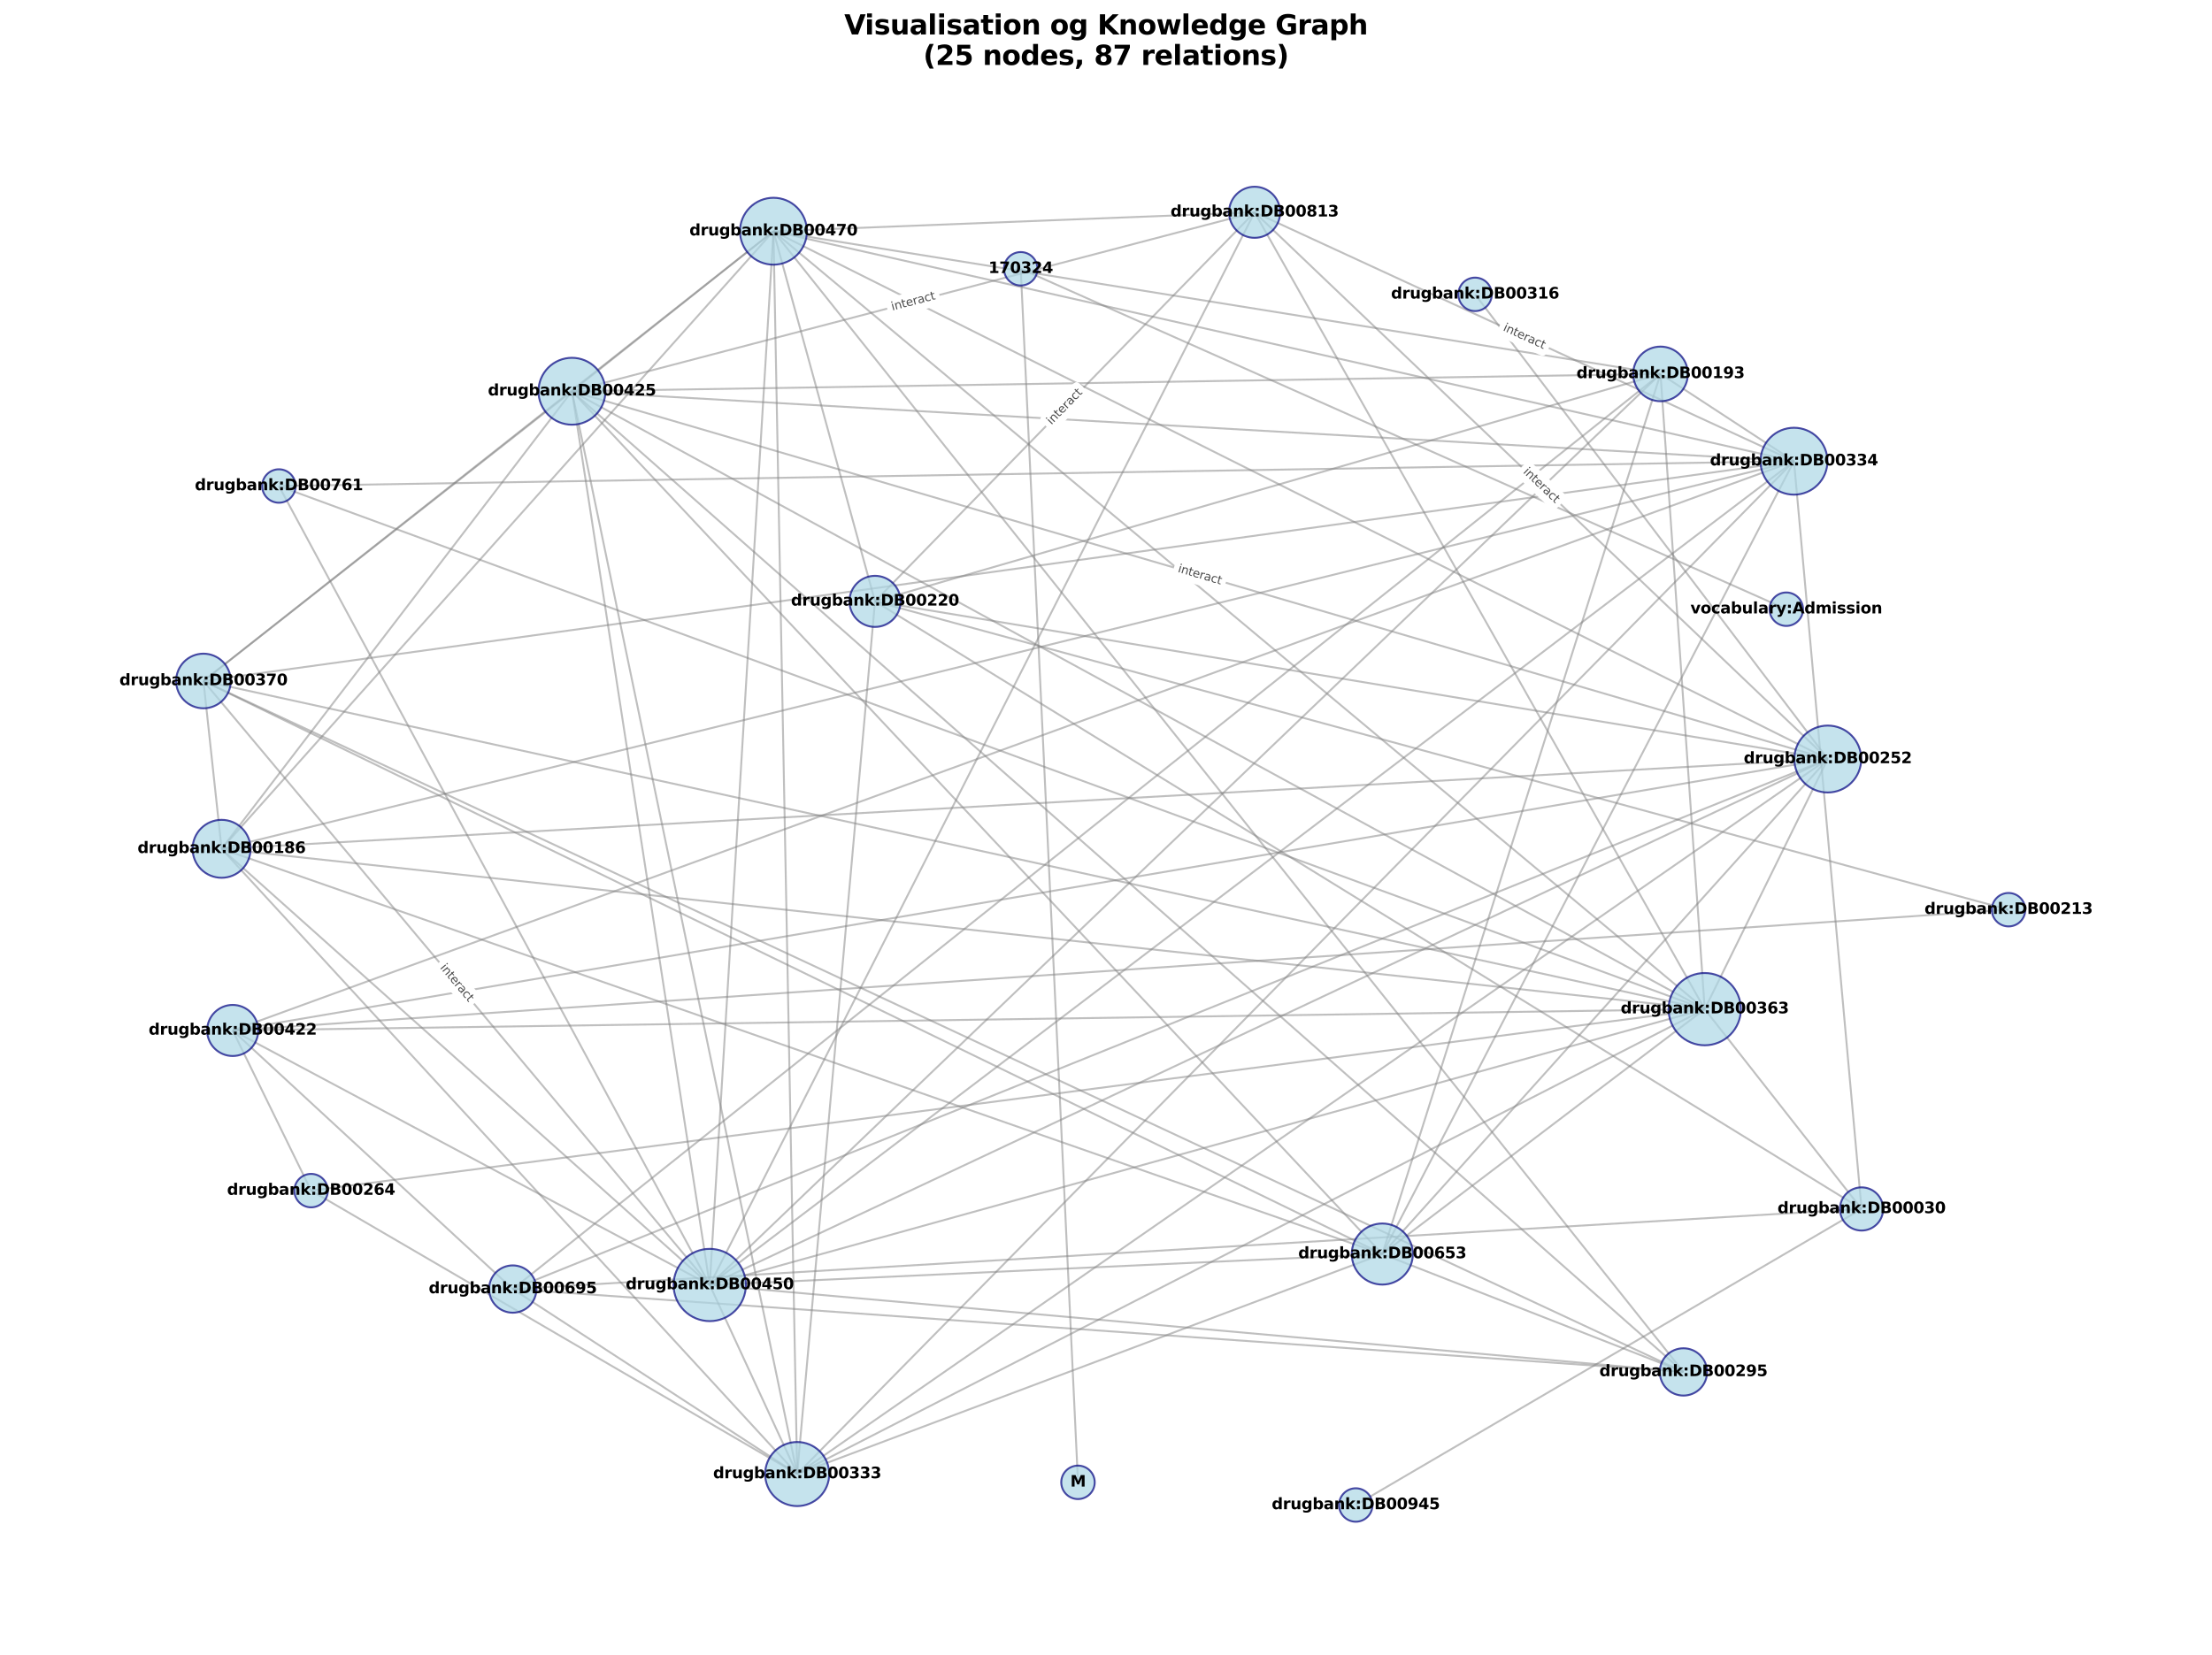 <?xml version="1.0" encoding="utf-8" standalone="no"?>
<!DOCTYPE svg PUBLIC "-//W3C//DTD SVG 1.1//EN"
  "http://www.w3.org/Graphics/SVG/1.1/DTD/svg11.dtd">
<svg xmlns:xlink="http://www.w3.org/1999/xlink" width="1144.8pt" height="856.584pt" viewBox="0 0 1144.8 856.584" xmlns="http://www.w3.org/2000/svg" version="1.1">
 <defs>
  <style type="text/css">*{stroke-linejoin: round; stroke-linecap: butt}</style>
 </defs>
 <g id="figure_1">
  <g id="patch_1">
   <path d="M 0 856.584 
L 1144.8 856.584 
L 1144.8 0 
L 0 0 
z
" style="fill: #ffffff"/>
  </g>
  <g id="axes_1">
   <g id="LineCollection_1">
    <path d="M 649.304 109.893 
L 945.944 392.932 
" clip-path="url(#p970a971ca5)" style="fill: none; stroke: #808080; stroke-opacity: 0.5"/>
    <path d="M 649.304 109.893 
L 882.265 522.421 
" clip-path="url(#p970a971ca5)" style="fill: none; stroke: #808080; stroke-opacity: 0.5"/>
    <path d="M 649.304 109.893 
L 928.457 238.757 
" clip-path="url(#p970a971ca5)" style="fill: none; stroke: #808080; stroke-opacity: 0.5"/>
    <path d="M 649.304 109.893 
L 296.005 202.542 
" clip-path="url(#p970a971ca5)" style="fill: none; stroke: #808080; stroke-opacity: 0.5"/>
    <path d="M 649.304 109.893 
L 400.294 119.699 
" clip-path="url(#p970a971ca5)" style="fill: none; stroke: #808080; stroke-opacity: 0.5"/>
    <path d="M 649.304 109.893 
L 452.855 311.318 
" clip-path="url(#p970a971ca5)" style="fill: none; stroke: #808080; stroke-opacity: 0.5"/>
    <path d="M 649.304 109.893 
L 367.317 665.223 
" clip-path="url(#p970a971ca5)" style="fill: none; stroke: #808080; stroke-opacity: 0.5"/>
    <path d="M 945.944 392.932 
L 452.855 311.318 
" clip-path="url(#p970a971ca5)" style="fill: none; stroke: #808080; stroke-opacity: 0.5"/>
    <path d="M 945.944 392.932 
L 367.317 665.223 
" clip-path="url(#p970a971ca5)" style="fill: none; stroke: #808080; stroke-opacity: 0.5"/>
    <path d="M 945.944 392.932 
L 763.409 152.378 
" clip-path="url(#p970a971ca5)" style="fill: none; stroke: #808080; stroke-opacity: 0.5"/>
    <path d="M 945.944 392.932 
L 114.675 439.415 
" clip-path="url(#p970a971ca5)" style="fill: none; stroke: #808080; stroke-opacity: 0.5"/>
    <path d="M 945.944 392.932 
L 715.396 649.195 
" clip-path="url(#p970a971ca5)" style="fill: none; stroke: #808080; stroke-opacity: 0.5"/>
    <path d="M 945.944 392.932 
L 400.294 119.699 
" clip-path="url(#p970a971ca5)" style="fill: none; stroke: #808080; stroke-opacity: 0.5"/>
    <path d="M 945.944 392.932 
L 412.572 763.09 
" clip-path="url(#p970a971ca5)" style="fill: none; stroke: #808080; stroke-opacity: 0.5"/>
    <path d="M 945.944 392.932 
L 265.368 667.32 
" clip-path="url(#p970a971ca5)" style="fill: none; stroke: #808080; stroke-opacity: 0.5"/>
    <path d="M 945.944 392.932 
L 296.005 202.542 
" clip-path="url(#p970a971ca5)" style="fill: none; stroke: #808080; stroke-opacity: 0.5"/>
    <path d="M 945.944 392.932 
L 120.424 533.45 
" clip-path="url(#p970a971ca5)" style="fill: none; stroke: #808080; stroke-opacity: 0.5"/>
    <path d="M 945.944 392.932 
L 882.265 522.421 
" clip-path="url(#p970a971ca5)" style="fill: none; stroke: #808080; stroke-opacity: 0.5"/>
    <path d="M 367.317 665.223 
L 105.293 352.533 
" clip-path="url(#p970a971ca5)" style="fill: none; stroke: #808080; stroke-opacity: 0.5"/>
    <path d="M 367.317 665.223 
L 400.294 119.699 
" clip-path="url(#p970a971ca5)" style="fill: none; stroke: #808080; stroke-opacity: 0.5"/>
    <path d="M 367.317 665.223 
L 871.245 710.223 
" clip-path="url(#p970a971ca5)" style="fill: none; stroke: #808080; stroke-opacity: 0.5"/>
    <path d="M 367.317 665.223 
L 120.424 533.45 
" clip-path="url(#p970a971ca5)" style="fill: none; stroke: #808080; stroke-opacity: 0.5"/>
    <path d="M 367.317 665.223 
L 715.396 649.195 
" clip-path="url(#p970a971ca5)" style="fill: none; stroke: #808080; stroke-opacity: 0.5"/>
    <path d="M 367.317 665.223 
L 114.675 439.415 
" clip-path="url(#p970a971ca5)" style="fill: none; stroke: #808080; stroke-opacity: 0.5"/>
    <path d="M 367.317 665.223 
L 928.457 238.757 
" clip-path="url(#p970a971ca5)" style="fill: none; stroke: #808080; stroke-opacity: 0.5"/>
    <path d="M 367.317 665.223 
L 412.572 763.09 
" clip-path="url(#p970a971ca5)" style="fill: none; stroke: #808080; stroke-opacity: 0.5"/>
    <path d="M 367.317 665.223 
L 296.005 202.542 
" clip-path="url(#p970a971ca5)" style="fill: none; stroke: #808080; stroke-opacity: 0.5"/>
    <path d="M 367.317 665.223 
L 859.388 193.568 
" clip-path="url(#p970a971ca5)" style="fill: none; stroke: #808080; stroke-opacity: 0.5"/>
    <path d="M 367.317 665.223 
L 144.337 251.596 
" clip-path="url(#p970a971ca5)" style="fill: none; stroke: #808080; stroke-opacity: 0.5"/>
    <path d="M 367.317 665.223 
L 882.265 522.421 
" clip-path="url(#p970a971ca5)" style="fill: none; stroke: #808080; stroke-opacity: 0.5"/>
    <path d="M 105.293 352.533 
L 882.265 522.421 
" clip-path="url(#p970a971ca5)" style="fill: none; stroke: #808080; stroke-opacity: 0.5"/>
    <path d="M 105.293 352.533 
L 871.245 710.223 
" clip-path="url(#p970a971ca5)" style="fill: none; stroke: #808080; stroke-opacity: 0.5"/>
    <path d="M 105.293 352.533 
L 928.457 238.757 
" clip-path="url(#p970a971ca5)" style="fill: none; stroke: #808080; stroke-opacity: 0.5"/>
    <path d="M 105.293 352.533 
L 296.005 202.542 
" clip-path="url(#p970a971ca5)" style="fill: none; stroke: #808080; stroke-opacity: 0.5"/>
    <path d="M 105.293 352.533 
L 114.675 439.415 
" clip-path="url(#p970a971ca5)" style="fill: none; stroke: #808080; stroke-opacity: 0.5"/>
    <path d="M 105.293 352.533 
L 715.396 649.195 
" clip-path="url(#p970a971ca5)" style="fill: none; stroke: #808080; stroke-opacity: 0.5"/>
    <path d="M 105.293 352.533 
L 400.294 119.699 
" clip-path="url(#p970a971ca5)" style="fill: none; stroke: #808080; stroke-opacity: 0.5"/>
    <path d="M 859.388 193.568 
L 296.005 202.542 
" clip-path="url(#p970a971ca5)" style="fill: none; stroke: #808080; stroke-opacity: 0.5"/>
    <path d="M 859.388 193.568 
L 265.368 667.32 
" clip-path="url(#p970a971ca5)" style="fill: none; stroke: #808080; stroke-opacity: 0.5"/>
    <path d="M 859.388 193.568 
L 715.396 649.195 
" clip-path="url(#p970a971ca5)" style="fill: none; stroke: #808080; stroke-opacity: 0.5"/>
    <path d="M 859.388 193.568 
L 452.855 311.318 
" clip-path="url(#p970a971ca5)" style="fill: none; stroke: #808080; stroke-opacity: 0.5"/>
    <path d="M 859.388 193.568 
L 928.457 238.757 
" clip-path="url(#p970a971ca5)" style="fill: none; stroke: #808080; stroke-opacity: 0.5"/>
    <path d="M 859.388 193.568 
L 400.294 119.699 
" clip-path="url(#p970a971ca5)" style="fill: none; stroke: #808080; stroke-opacity: 0.5"/>
    <path d="M 859.388 193.568 
L 882.265 522.421 
" clip-path="url(#p970a971ca5)" style="fill: none; stroke: #808080; stroke-opacity: 0.5"/>
    <path d="M 296.005 202.542 
L 715.396 649.195 
" clip-path="url(#p970a971ca5)" style="fill: none; stroke: #808080; stroke-opacity: 0.5"/>
    <path d="M 296.005 202.542 
L 928.457 238.757 
" clip-path="url(#p970a971ca5)" style="fill: none; stroke: #808080; stroke-opacity: 0.5"/>
    <path d="M 296.005 202.542 
L 871.245 710.223 
" clip-path="url(#p970a971ca5)" style="fill: none; stroke: #808080; stroke-opacity: 0.5"/>
    <path d="M 296.005 202.542 
L 114.675 439.415 
" clip-path="url(#p970a971ca5)" style="fill: none; stroke: #808080; stroke-opacity: 0.5"/>
    <path d="M 296.005 202.542 
L 400.294 119.699 
" clip-path="url(#p970a971ca5)" style="fill: none; stroke: #808080; stroke-opacity: 0.5"/>
    <path d="M 296.005 202.542 
L 882.265 522.421 
" clip-path="url(#p970a971ca5)" style="fill: none; stroke: #808080; stroke-opacity: 0.5"/>
    <path d="M 296.005 202.542 
L 412.572 763.09 
" clip-path="url(#p970a971ca5)" style="fill: none; stroke: #808080; stroke-opacity: 0.5"/>
    <path d="M 882.265 522.421 
L 161.003 616.362 
" clip-path="url(#p970a971ca5)" style="fill: none; stroke: #808080; stroke-opacity: 0.5"/>
    <path d="M 882.265 522.421 
L 114.675 439.415 
" clip-path="url(#p970a971ca5)" style="fill: none; stroke: #808080; stroke-opacity: 0.5"/>
    <path d="M 882.265 522.421 
L 963.432 625.856 
" clip-path="url(#p970a971ca5)" style="fill: none; stroke: #808080; stroke-opacity: 0.5"/>
    <path d="M 882.265 522.421 
L 120.424 533.45 
" clip-path="url(#p970a971ca5)" style="fill: none; stroke: #808080; stroke-opacity: 0.5"/>
    <path d="M 882.265 522.421 
L 715.396 649.195 
" clip-path="url(#p970a971ca5)" style="fill: none; stroke: #808080; stroke-opacity: 0.5"/>
    <path d="M 882.265 522.421 
L 412.572 763.09 
" clip-path="url(#p970a971ca5)" style="fill: none; stroke: #808080; stroke-opacity: 0.5"/>
    <path d="M 882.265 522.421 
L 144.337 251.596 
" clip-path="url(#p970a971ca5)" style="fill: none; stroke: #808080; stroke-opacity: 0.5"/>
    <path d="M 882.265 522.421 
L 400.294 119.699 
" clip-path="url(#p970a971ca5)" style="fill: none; stroke: #808080; stroke-opacity: 0.5"/>
    <path d="M 161.003 616.362 
L 412.572 763.09 
" clip-path="url(#p970a971ca5)" style="fill: none; stroke: #808080; stroke-opacity: 0.5"/>
    <path d="M 161.003 616.362 
L 120.424 533.45 
" clip-path="url(#p970a971ca5)" style="fill: none; stroke: #808080; stroke-opacity: 0.5"/>
    <path d="M 452.855 311.318 
L 1039.507 470.935 
" clip-path="url(#p970a971ca5)" style="fill: none; stroke: #808080; stroke-opacity: 0.5"/>
    <path d="M 452.855 311.318 
L 963.432 625.856 
" clip-path="url(#p970a971ca5)" style="fill: none; stroke: #808080; stroke-opacity: 0.5"/>
    <path d="M 452.855 311.318 
L 400.294 119.699 
" clip-path="url(#p970a971ca5)" style="fill: none; stroke: #808080; stroke-opacity: 0.5"/>
    <path d="M 452.855 311.318 
L 412.572 763.09 
" clip-path="url(#p970a971ca5)" style="fill: none; stroke: #808080; stroke-opacity: 0.5"/>
    <path d="M 715.396 649.195 
L 871.245 710.223 
" clip-path="url(#p970a971ca5)" style="fill: none; stroke: #808080; stroke-opacity: 0.5"/>
    <path d="M 715.396 649.195 
L 928.457 238.757 
" clip-path="url(#p970a971ca5)" style="fill: none; stroke: #808080; stroke-opacity: 0.5"/>
    <path d="M 715.396 649.195 
L 412.572 763.09 
" clip-path="url(#p970a971ca5)" style="fill: none; stroke: #808080; stroke-opacity: 0.5"/>
    <path d="M 715.396 649.195 
L 114.675 439.415 
" clip-path="url(#p970a971ca5)" style="fill: none; stroke: #808080; stroke-opacity: 0.5"/>
    <path d="M 871.245 710.223 
L 400.294 119.699 
" clip-path="url(#p970a971ca5)" style="fill: none; stroke: #808080; stroke-opacity: 0.5"/>
    <path d="M 871.245 710.223 
L 265.368 667.32 
" clip-path="url(#p970a971ca5)" style="fill: none; stroke: #808080; stroke-opacity: 0.5"/>
    <path d="M 265.368 667.32 
L 963.432 625.856 
" clip-path="url(#p970a971ca5)" style="fill: none; stroke: #808080; stroke-opacity: 0.5"/>
    <path d="M 265.368 667.32 
L 120.424 533.45 
" clip-path="url(#p970a971ca5)" style="fill: none; stroke: #808080; stroke-opacity: 0.5"/>
    <path d="M 265.368 667.32 
L 412.572 763.09 
" clip-path="url(#p970a971ca5)" style="fill: none; stroke: #808080; stroke-opacity: 0.5"/>
    <path d="M 114.675 439.415 
L 928.457 238.757 
" clip-path="url(#p970a971ca5)" style="fill: none; stroke: #808080; stroke-opacity: 0.5"/>
    <path d="M 114.675 439.415 
L 412.572 763.09 
" clip-path="url(#p970a971ca5)" style="fill: none; stroke: #808080; stroke-opacity: 0.5"/>
    <path d="M 114.675 439.415 
L 400.294 119.699 
" clip-path="url(#p970a971ca5)" style="fill: none; stroke: #808080; stroke-opacity: 0.5"/>
    <path d="M 701.663 779.116 
L 963.432 625.856 
" clip-path="url(#p970a971ca5)" style="fill: none; stroke: #808080; stroke-opacity: 0.5"/>
    <path d="M 963.432 625.856 
L 928.457 238.757 
" clip-path="url(#p970a971ca5)" style="fill: none; stroke: #808080; stroke-opacity: 0.5"/>
    <path d="M 400.294 119.699 
L 928.457 238.757 
" clip-path="url(#p970a971ca5)" style="fill: none; stroke: #808080; stroke-opacity: 0.5"/>
    <path d="M 400.294 119.699 
L 412.572 763.09 
" clip-path="url(#p970a971ca5)" style="fill: none; stroke: #808080; stroke-opacity: 0.5"/>
    <path d="M 928.457 238.757 
L 144.337 251.596 
" clip-path="url(#p970a971ca5)" style="fill: none; stroke: #808080; stroke-opacity: 0.5"/>
    <path d="M 928.457 238.757 
L 412.572 763.09 
" clip-path="url(#p970a971ca5)" style="fill: none; stroke: #808080; stroke-opacity: 0.5"/>
    <path d="M 928.457 238.757 
L 120.424 533.45 
" clip-path="url(#p970a971ca5)" style="fill: none; stroke: #808080; stroke-opacity: 0.5"/>
    <path d="M 1039.507 470.935 
L 120.424 533.45 
" clip-path="url(#p970a971ca5)" style="fill: none; stroke: #808080; stroke-opacity: 0.5"/>
    <path d="M 528.271 139.145 
L 924.482 315.373 
" clip-path="url(#p970a971ca5)" style="fill: none; stroke: #808080; stroke-opacity: 0.5"/>
    <path d="M 528.271 139.145 
L 557.904 767.382 
" clip-path="url(#p970a971ca5)" style="fill: none; stroke: #808080; stroke-opacity: 0.5"/>
   </g>
   <g id="text_1">
    <g id="patch_2">
     <path d="M 785.945 246.77 
L 802.809 262.86 
Q 804.111 264.103 805.354 262.8 
L 809.362 258.599 
Q 810.605 257.297 809.303 256.054 
L 792.439 239.964 
Q 791.137 238.721 789.894 240.024 
L 785.886 244.225 
Q 784.643 245.527 785.945 246.77 
z
" clip-path="url(#p970a971ca5)" style="fill: #ffffff; stroke: #ffffff; stroke-linejoin: miter"/>
    </g>
    <g clip-path="url(#p970a971ca5)">
     <!-- interact -->
     <g style="opacity: 0.7" transform="translate(788.049 244.565) rotate(-316.344) scale(0.06 -0.06)">
      <defs>
       <path id="DejaVuSans-69" d="M 603 3500 
L 1178 3500 
L 1178 0 
L 603 0 
L 603 3500 
z
M 603 4863 
L 1178 4863 
L 1178 4134 
L 603 4134 
L 603 4863 
z
" transform="scale(0.016)"/>
       <path id="DejaVuSans-6e" d="M 3513 2113 
L 3513 0 
L 2938 0 
L 2938 2094 
Q 2938 2591 2744 2837 
Q 2550 3084 2163 3084 
Q 1697 3084 1428 2787 
Q 1159 2491 1159 1978 
L 1159 0 
L 581 0 
L 581 3500 
L 1159 3500 
L 1159 2956 
Q 1366 3272 1645 3428 
Q 1925 3584 2291 3584 
Q 2894 3584 3203 3211 
Q 3513 2838 3513 2113 
z
" transform="scale(0.016)"/>
       <path id="DejaVuSans-74" d="M 1172 4494 
L 1172 3500 
L 2356 3500 
L 2356 3053 
L 1172 3053 
L 1172 1153 
Q 1172 725 1289 603 
Q 1406 481 1766 481 
L 2356 481 
L 2356 0 
L 1766 0 
Q 1100 0 847 248 
Q 594 497 594 1153 
L 594 3053 
L 172 3053 
L 172 3500 
L 594 3500 
L 594 4494 
L 1172 4494 
z
" transform="scale(0.016)"/>
       <path id="DejaVuSans-65" d="M 3597 1894 
L 3597 1613 
L 953 1613 
Q 991 1019 1311 708 
Q 1631 397 2203 397 
Q 2534 397 2845 478 
Q 3156 559 3463 722 
L 3463 178 
Q 3153 47 2828 -22 
Q 2503 -91 2169 -91 
Q 1331 -91 842 396 
Q 353 884 353 1716 
Q 353 2575 817 3079 
Q 1281 3584 2069 3584 
Q 2775 3584 3186 3129 
Q 3597 2675 3597 1894 
z
M 3022 2063 
Q 3016 2534 2758 2815 
Q 2500 3097 2075 3097 
Q 1594 3097 1305 2825 
Q 1016 2553 972 2059 
L 3022 2063 
z
" transform="scale(0.016)"/>
       <path id="DejaVuSans-72" d="M 2631 2963 
Q 2534 3019 2420 3045 
Q 2306 3072 2169 3072 
Q 1681 3072 1420 2755 
Q 1159 2438 1159 1844 
L 1159 0 
L 581 0 
L 581 3500 
L 1159 3500 
L 1159 2956 
Q 1341 3275 1631 3429 
Q 1922 3584 2338 3584 
Q 2397 3584 2469 3576 
Q 2541 3569 2628 3553 
L 2631 2963 
z
" transform="scale(0.016)"/>
       <path id="DejaVuSans-61" d="M 2194 1759 
Q 1497 1759 1228 1600 
Q 959 1441 959 1056 
Q 959 750 1161 570 
Q 1363 391 1709 391 
Q 2188 391 2477 730 
Q 2766 1069 2766 1631 
L 2766 1759 
L 2194 1759 
z
M 3341 1997 
L 3341 0 
L 2766 0 
L 2766 531 
Q 2569 213 2275 61 
Q 1981 -91 1556 -91 
Q 1019 -91 701 211 
Q 384 513 384 1019 
Q 384 1609 779 1909 
Q 1175 2209 1959 2209 
L 2766 2209 
L 2766 2266 
Q 2766 2663 2505 2880 
Q 2244 3097 1772 3097 
Q 1472 3097 1187 3025 
Q 903 2953 641 2809 
L 641 3341 
Q 956 3463 1253 3523 
Q 1550 3584 1831 3584 
Q 2591 3584 2966 3190 
Q 3341 2797 3341 1997 
z
" transform="scale(0.016)"/>
       <path id="DejaVuSans-63" d="M 3122 3366 
L 3122 2828 
Q 2878 2963 2633 3030 
Q 2388 3097 2138 3097 
Q 1578 3097 1268 2742 
Q 959 2388 959 1747 
Q 959 1106 1268 751 
Q 1578 397 2138 397 
Q 2388 397 2633 464 
Q 2878 531 3122 666 
L 3122 134 
Q 2881 22 2623 -34 
Q 2366 -91 2075 -91 
Q 1284 -91 818 406 
Q 353 903 353 1747 
Q 353 2603 823 3093 
Q 1294 3584 2113 3584 
Q 2378 3584 2631 3529 
Q 2884 3475 3122 3366 
z
" transform="scale(0.016)"/>
      </defs>
      <use xlink:href="#DejaVuSans-69"/>
      <use xlink:href="#DejaVuSans-6e" transform="translate(27.783 0)"/>
      <use xlink:href="#DejaVuSans-74" transform="translate(91.162 0)"/>
      <use xlink:href="#DejaVuSans-65" transform="translate(130.371 0)"/>
      <use xlink:href="#DejaVuSans-72" transform="translate(191.895 0)"/>
      <use xlink:href="#DejaVuSans-61" transform="translate(233.008 0)"/>
      <use xlink:href="#DejaVuSans-63" transform="translate(294.287 0)"/>
      <use xlink:href="#DejaVuSans-74" transform="translate(349.268 0)"/>
     </g>
    </g>
   </g>
   <g id="text_2">
    <g id="patch_3">
     <path d="M 776.327 173.71 
L 797.489 183.479 
Q 799.124 184.234 799.878 182.599 
L 802.312 177.327 
Q 803.066 175.693 801.432 174.938 
L 780.27 165.169 
Q 778.636 164.415 777.881 166.049 
L 775.447 171.321 
Q 774.693 172.956 776.327 173.71 
z
" clip-path="url(#p970a971ca5)" style="fill: #ffffff; stroke: #ffffff; stroke-linejoin: miter"/>
    </g>
    <g clip-path="url(#p970a971ca5)">
     <!-- interact -->
     <g style="opacity: 0.7" transform="translate(777.605 170.943) rotate(-335.221) scale(0.06 -0.06)">
      <use xlink:href="#DejaVuSans-69"/>
      <use xlink:href="#DejaVuSans-6e" transform="translate(27.783 0)"/>
      <use xlink:href="#DejaVuSans-74" transform="translate(91.162 0)"/>
      <use xlink:href="#DejaVuSans-65" transform="translate(130.371 0)"/>
      <use xlink:href="#DejaVuSans-72" transform="translate(191.895 0)"/>
      <use xlink:href="#DejaVuSans-61" transform="translate(233.008 0)"/>
      <use xlink:href="#DejaVuSans-63" transform="translate(294.287 0)"/>
      <use xlink:href="#DejaVuSans-74" transform="translate(349.268 0)"/>
     </g>
    </g>
   </g>
   <g id="text_3">
    <g id="patch_4">
     <path d="M 462.576 163.723 
L 485.121 157.811 
Q 486.863 157.354 486.406 155.613 
L 484.933 149.996 
Q 484.476 148.255 482.735 148.711 
L 460.189 154.624 
Q 458.448 155.08 458.905 156.822 
L 460.378 162.439 
Q 460.835 164.18 462.576 163.723 
z
" clip-path="url(#p970a971ca5)" style="fill: #ffffff; stroke: #ffffff; stroke-linejoin: miter"/>
    </g>
    <g clip-path="url(#p970a971ca5)">
     <!-- interact -->
     <g style="opacity: 0.7" transform="translate(461.803 160.775) rotate(-14.694) scale(0.06 -0.06)">
      <use xlink:href="#DejaVuSans-69"/>
      <use xlink:href="#DejaVuSans-6e" transform="translate(27.783 0)"/>
      <use xlink:href="#DejaVuSans-74" transform="translate(91.162 0)"/>
      <use xlink:href="#DejaVuSans-65" transform="translate(130.371 0)"/>
      <use xlink:href="#DejaVuSans-72" transform="translate(191.895 0)"/>
      <use xlink:href="#DejaVuSans-61" transform="translate(233.008 0)"/>
      <use xlink:href="#DejaVuSans-63" transform="translate(294.287 0)"/>
      <use xlink:href="#DejaVuSans-74" transform="translate(349.268 0)"/>
     </g>
    </g>
   </g>
   <g id="text_4">
    <g id="patch_5">
     <path d="M 546.31 222.232 
L 562.583 205.546 
Q 563.84 204.258 562.552 203.001 
L 558.395 198.946 
Q 557.106 197.69 555.849 198.978 
L 539.575 215.664 
Q 538.318 216.953 539.607 218.21 
L 543.764 222.264 
Q 545.053 223.521 546.31 222.232 
z
" clip-path="url(#p970a971ca5)" style="fill: #ffffff; stroke: #ffffff; stroke-linejoin: miter"/>
    </g>
    <g clip-path="url(#p970a971ca5)">
     <!-- interact -->
     <g style="opacity: 0.7" transform="translate(544.128 220.104) rotate(-45.716) scale(0.06 -0.06)">
      <use xlink:href="#DejaVuSans-69"/>
      <use xlink:href="#DejaVuSans-6e" transform="translate(27.783 0)"/>
      <use xlink:href="#DejaVuSans-74" transform="translate(91.162 0)"/>
      <use xlink:href="#DejaVuSans-65" transform="translate(130.371 0)"/>
      <use xlink:href="#DejaVuSans-72" transform="translate(191.895 0)"/>
      <use xlink:href="#DejaVuSans-61" transform="translate(233.008 0)"/>
      <use xlink:href="#DejaVuSans-63" transform="translate(294.287 0)"/>
      <use xlink:href="#DejaVuSans-74" transform="translate(349.268 0)"/>
     </g>
    </g>
   </g>
   <g id="text_5">
    <g id="patch_6">
     <path d="M 608.467 298.974 
L 630.835 305.527 
Q 632.562 306.033 633.068 304.305 
L 634.701 298.733 
Q 635.207 297.005 633.479 296.499 
L 611.111 289.947 
Q 609.384 289.441 608.878 291.168 
L 607.245 296.741 
Q 606.739 298.468 608.467 298.974 
z
" clip-path="url(#p970a971ca5)" style="fill: #ffffff; stroke: #ffffff; stroke-linejoin: miter"/>
    </g>
    <g clip-path="url(#p970a971ca5)">
     <!-- interact -->
     <g style="opacity: 0.7" transform="translate(609.324 296.049) rotate(-343.673) scale(0.06 -0.06)">
      <use xlink:href="#DejaVuSans-69"/>
      <use xlink:href="#DejaVuSans-6e" transform="translate(27.783 0)"/>
      <use xlink:href="#DejaVuSans-74" transform="translate(91.162 0)"/>
      <use xlink:href="#DejaVuSans-65" transform="translate(130.371 0)"/>
      <use xlink:href="#DejaVuSans-72" transform="translate(191.895 0)"/>
      <use xlink:href="#DejaVuSans-61" transform="translate(233.008 0)"/>
      <use xlink:href="#DejaVuSans-63" transform="translate(294.287 0)"/>
      <use xlink:href="#DejaVuSans-74" transform="translate(349.268 0)"/>
     </g>
    </g>
   </g>
   <g id="text_6">
    <g id="patch_7">
     <path d="M 225.214 502.966 
L 240.184 520.831 
Q 241.34 522.21 242.72 521.054 
L 247.171 517.325 
Q 248.551 516.169 247.394 514.789 
L 232.424 496.924 
Q 231.268 495.544 229.888 496.7 
L 225.438 500.43 
Q 224.058 501.586 225.214 502.966 
z
" clip-path="url(#p970a971ca5)" style="fill: #ffffff; stroke: #ffffff; stroke-linejoin: miter"/>
    </g>
    <g clip-path="url(#p970a971ca5)">
     <!-- interact -->
     <g style="opacity: 0.7" transform="translate(227.55 501.008) rotate(-309.962) scale(0.06 -0.06)">
      <use xlink:href="#DejaVuSans-69"/>
      <use xlink:href="#DejaVuSans-6e" transform="translate(27.783 0)"/>
      <use xlink:href="#DejaVuSans-74" transform="translate(91.162 0)"/>
      <use xlink:href="#DejaVuSans-65" transform="translate(130.371 0)"/>
      <use xlink:href="#DejaVuSans-72" transform="translate(191.895 0)"/>
      <use xlink:href="#DejaVuSans-61" transform="translate(233.008 0)"/>
      <use xlink:href="#DejaVuSans-63" transform="translate(294.287 0)"/>
      <use xlink:href="#DejaVuSans-74" transform="translate(349.268 0)"/>
     </g>
    </g>
   </g>
   <g id="PathCollection_1">
    <path d="M 649.304 123.121 
C 652.812 123.121 656.178 121.727 658.658 119.247 
C 661.139 116.766 662.533 113.401 662.533 109.893 
C 662.533 106.384 661.139 103.019 658.658 100.538 
C 656.178 98.058 652.812 96.664 649.304 96.664 
C 645.796 96.664 642.431 98.058 639.95 100.538 
C 637.469 103.019 636.075 106.384 636.075 109.893 
C 636.075 113.401 637.469 116.766 639.95 119.247 
C 642.431 121.727 645.796 123.121 649.304 123.121 
z
" clip-path="url(#p970a971ca5)" style="fill: #add8e6; fill-opacity: 0.7; stroke: #000080; stroke-opacity: 0.7"/>
    <path d="M 945.944 410.253 
C 950.538 410.253 954.944 408.428 958.192 405.179 
C 961.44 401.931 963.265 397.525 963.265 392.932 
C 963.265 388.339 961.44 383.933 958.192 380.685 
C 954.944 377.437 950.538 375.612 945.944 375.612 
C 941.351 375.612 936.945 377.437 933.697 380.685 
C 930.449 383.933 928.624 388.339 928.624 392.932 
C 928.624 397.525 930.449 401.931 933.697 405.179 
C 936.945 408.428 941.351 410.253 945.944 410.253 
z
" clip-path="url(#p970a971ca5)" style="fill: #add8e6; fill-opacity: 0.7; stroke: #000080; stroke-opacity: 0.7"/>
    <path d="M 367.317 683.931 
C 372.278 683.931 377.037 681.96 380.545 678.451 
C 384.054 674.943 386.025 670.184 386.025 665.223 
C 386.025 660.261 384.054 655.502 380.545 651.994 
C 377.037 648.486 372.278 646.514 367.317 646.514 
C 362.355 646.514 357.596 648.486 354.088 651.994 
C 350.58 655.502 348.608 660.261 348.608 665.223 
C 348.608 670.184 350.58 674.943 354.088 678.451 
C 357.596 681.96 362.355 683.931 367.317 683.931 
z
" clip-path="url(#p970a971ca5)" style="fill: #add8e6; fill-opacity: 0.7; stroke: #000080; stroke-opacity: 0.7"/>
    <path d="M 105.293 366.675 
C 109.043 366.675 112.641 365.185 115.293 362.533 
C 117.945 359.881 119.435 356.283 119.435 352.533 
C 119.435 348.782 117.945 345.185 115.293 342.533 
C 112.641 339.881 109.043 338.391 105.293 338.391 
C 101.542 338.391 97.945 339.881 95.293 342.533 
C 92.641 345.185 91.15 348.782 91.15 352.533 
C 91.15 356.283 92.641 359.881 95.293 362.533 
C 97.945 365.185 101.542 366.675 105.293 366.675 
z
" clip-path="url(#p970a971ca5)" style="fill: #add8e6; fill-opacity: 0.7; stroke: #000080; stroke-opacity: 0.7"/>
    <path d="M 859.388 207.71 
C 863.138 207.71 866.736 206.22 869.388 203.568 
C 872.04 200.916 873.53 197.319 873.53 193.568 
C 873.53 189.818 872.04 186.22 869.388 183.568 
C 866.736 180.916 863.138 179.426 859.388 179.426 
C 855.637 179.426 852.04 180.916 849.388 183.568 
C 846.736 186.22 845.246 189.818 845.246 193.568 
C 845.246 197.319 846.736 200.916 849.388 203.568 
C 852.04 206.22 855.637 207.71 859.388 207.71 
z
" clip-path="url(#p970a971ca5)" style="fill: #add8e6; fill-opacity: 0.7; stroke: #000080; stroke-opacity: 0.7"/>
    <path d="M 296.005 219.863 
C 300.599 219.863 305.005 218.038 308.253 214.79 
C 311.501 211.542 313.326 207.136 313.326 202.542 
C 313.326 197.949 311.501 193.543 308.253 190.295 
C 305.005 187.047 300.599 185.222 296.005 185.222 
C 291.412 185.222 287.006 187.047 283.758 190.295 
C 280.51 193.543 278.685 197.949 278.685 202.542 
C 278.685 207.136 280.51 211.542 283.758 214.79 
C 287.006 218.038 291.412 219.863 296.005 219.863 
z
" clip-path="url(#p970a971ca5)" style="fill: #add8e6; fill-opacity: 0.7; stroke: #000080; stroke-opacity: 0.7"/>
    <path d="M 882.265 541.129 
C 887.226 541.129 891.985 539.158 895.494 535.65 
C 899.002 532.141 900.973 527.383 900.973 522.421 
C 900.973 517.46 899.002 512.701 895.494 509.192 
C 891.985 505.684 887.226 503.713 882.265 503.713 
C 877.303 503.713 872.544 505.684 869.036 509.192 
C 865.528 512.701 863.557 517.46 863.557 522.421 
C 863.557 527.383 865.528 532.141 869.036 535.65 
C 872.544 539.158 877.303 541.129 882.265 541.129 
z
" clip-path="url(#p970a971ca5)" style="fill: #add8e6; fill-opacity: 0.7; stroke: #000080; stroke-opacity: 0.7"/>
    <path d="M 161.003 625.022 
C 163.3 625.022 165.503 624.109 167.127 622.485 
C 168.751 620.861 169.664 618.658 169.664 616.362 
C 169.664 614.065 168.751 611.862 167.127 610.238 
C 165.503 608.614 163.3 607.701 161.003 607.701 
C 158.707 607.701 156.504 608.614 154.88 610.238 
C 153.256 611.862 152.343 614.065 152.343 616.362 
C 152.343 618.658 153.256 620.861 154.88 622.485 
C 156.504 624.109 158.707 625.022 161.003 625.022 
z
" clip-path="url(#p970a971ca5)" style="fill: #add8e6; fill-opacity: 0.7; stroke: #000080; stroke-opacity: 0.7"/>
    <path d="M 452.855 324.547 
C 456.363 324.547 459.728 323.153 462.209 320.672 
C 464.69 318.191 466.083 314.826 466.083 311.318 
C 466.083 307.81 464.69 304.444 462.209 301.964 
C 459.728 299.483 456.363 298.089 452.855 298.089 
C 449.346 298.089 445.981 299.483 443.501 301.964 
C 441.02 304.444 439.626 307.81 439.626 311.318 
C 439.626 314.826 441.02 318.191 443.501 320.672 
C 445.981 323.153 449.346 324.547 452.855 324.547 
z
" clip-path="url(#p970a971ca5)" style="fill: #add8e6; fill-opacity: 0.7; stroke: #000080; stroke-opacity: 0.7"/>
    <path d="M 715.396 665.006 
C 719.589 665.006 723.611 663.34 726.577 660.375 
C 729.542 657.41 731.208 653.388 731.208 649.195 
C 731.208 645.001 729.542 640.979 726.577 638.014 
C 723.611 635.049 719.589 633.383 715.396 633.383 
C 711.203 633.383 707.181 635.049 704.216 638.014 
C 701.251 640.979 699.585 645.001 699.585 649.195 
C 699.585 653.388 701.251 657.41 704.216 660.375 
C 707.181 663.34 711.203 665.006 715.396 665.006 
z
" clip-path="url(#p970a971ca5)" style="fill: #add8e6; fill-opacity: 0.7; stroke: #000080; stroke-opacity: 0.7"/>
    <path d="M 871.245 722.471 
C 874.493 722.471 877.609 721.18 879.905 718.883 
C 882.202 716.587 883.492 713.471 883.492 710.223 
C 883.492 706.975 882.202 703.86 879.905 701.563 
C 877.609 699.266 874.493 697.976 871.245 697.976 
C 867.997 697.976 864.882 699.266 862.585 701.563 
C 860.288 703.86 858.998 706.975 858.998 710.223 
C 858.998 713.471 860.288 716.587 862.585 718.883 
C 864.882 721.18 867.997 722.471 871.245 722.471 
z
" clip-path="url(#p970a971ca5)" style="fill: #add8e6; fill-opacity: 0.7; stroke: #000080; stroke-opacity: 0.7"/>
    <path d="M 265.368 679.567 
C 268.616 679.567 271.732 678.277 274.028 675.98 
C 276.325 673.683 277.616 670.568 277.616 667.32 
C 277.616 664.072 276.325 660.956 274.028 658.659 
C 271.732 656.363 268.616 655.072 265.368 655.072 
C 262.12 655.072 259.005 656.363 256.708 658.659 
C 254.411 660.956 253.121 664.072 253.121 667.32 
C 253.121 670.568 254.411 673.683 256.708 675.98 
C 259.005 678.277 262.12 679.567 265.368 679.567 
z
" clip-path="url(#p970a971ca5)" style="fill: #add8e6; fill-opacity: 0.7; stroke: #000080; stroke-opacity: 0.7"/>
    <path d="M 763.409 161.038 
C 765.706 161.038 767.909 160.126 769.533 158.502 
C 771.157 156.878 772.07 154.675 772.07 152.378 
C 772.07 150.081 771.157 147.878 769.533 146.254 
C 767.909 144.63 765.706 143.718 763.409 143.718 
C 761.113 143.718 758.91 144.63 757.286 146.254 
C 755.662 147.878 754.749 150.081 754.749 152.378 
C 754.749 154.675 755.662 156.878 757.286 158.502 
C 758.91 160.126 761.113 161.038 763.409 161.038 
z
" clip-path="url(#p970a971ca5)" style="fill: #add8e6; fill-opacity: 0.7; stroke: #000080; stroke-opacity: 0.7"/>
    <path d="M 114.675 454.415 
C 118.653 454.415 122.469 452.835 125.282 450.022 
C 128.094 447.209 129.675 443.393 129.675 439.415 
C 129.675 435.437 128.094 431.621 125.282 428.809 
C 122.469 425.996 118.653 424.415 114.675 424.415 
C 110.697 424.415 106.881 425.996 104.068 428.809 
C 101.255 431.621 99.675 435.437 99.675 439.415 
C 99.675 443.393 101.255 447.209 104.068 450.022 
C 106.881 452.835 110.697 454.415 114.675 454.415 
z
" clip-path="url(#p970a971ca5)" style="fill: #add8e6; fill-opacity: 0.7; stroke: #000080; stroke-opacity: 0.7"/>
    <path d="M 701.663 787.776 
C 703.96 787.776 706.163 786.863 707.787 785.239 
C 709.411 783.615 710.323 781.412 710.323 779.116 
C 710.323 776.819 709.411 774.616 707.787 772.992 
C 706.163 771.368 703.96 770.455 701.663 770.455 
C 699.366 770.455 697.163 771.368 695.539 772.992 
C 693.915 774.616 693.003 776.819 693.003 779.116 
C 693.003 781.412 693.915 783.615 695.539 785.239 
C 697.163 786.863 699.366 787.776 701.663 787.776 
z
" clip-path="url(#p970a971ca5)" style="fill: #add8e6; fill-opacity: 0.7; stroke: #000080; stroke-opacity: 0.7"/>
    <path d="M 963.432 637.037 
C 966.397 637.037 969.241 635.859 971.338 633.762 
C 973.434 631.665 974.612 628.821 974.612 625.856 
C 974.612 622.891 973.434 620.047 971.338 617.951 
C 969.241 615.854 966.397 614.676 963.432 614.676 
C 960.467 614.676 957.623 615.854 955.526 617.951 
C 953.43 620.047 952.252 622.891 952.252 625.856 
C 952.252 628.821 953.43 631.665 955.526 633.762 
C 957.623 635.859 960.467 637.037 963.432 637.037 
z
" clip-path="url(#p970a971ca5)" style="fill: #add8e6; fill-opacity: 0.7; stroke: #000080; stroke-opacity: 0.7"/>
    <path d="M 400.294 137.019 
C 404.888 137.019 409.294 135.194 412.542 131.946 
C 415.79 128.698 417.615 124.292 417.615 119.699 
C 417.615 115.105 415.79 110.699 412.542 107.451 
C 409.294 104.203 404.888 102.378 400.294 102.378 
C 395.701 102.378 391.295 104.203 388.047 107.451 
C 384.799 110.699 382.974 115.105 382.974 119.699 
C 382.974 124.292 384.799 128.698 388.047 131.946 
C 391.295 135.194 395.701 137.019 400.294 137.019 
z
" clip-path="url(#p970a971ca5)" style="fill: #add8e6; fill-opacity: 0.7; stroke: #000080; stroke-opacity: 0.7"/>
    <path d="M 928.457 256.077 
C 933.051 256.077 937.457 254.252 940.705 251.004 
C 943.953 247.756 945.778 243.35 945.778 238.757 
C 945.778 234.163 943.953 229.758 940.705 226.509 
C 937.457 223.261 933.051 221.436 928.457 221.436 
C 923.864 221.436 919.458 223.261 916.21 226.509 
C 912.962 229.758 911.137 234.163 911.137 238.757 
C 911.137 243.35 912.962 247.756 916.21 251.004 
C 919.458 254.252 923.864 256.077 928.457 256.077 
z
" clip-path="url(#p970a971ca5)" style="fill: #add8e6; fill-opacity: 0.7; stroke: #000080; stroke-opacity: 0.7"/>
    <path d="M 412.572 779.673 
C 416.97 779.673 421.188 777.925 424.298 774.816 
C 427.408 771.706 429.155 767.488 429.155 763.09 
C 429.155 758.692 427.408 754.473 424.298 751.364 
C 421.188 748.254 416.97 746.507 412.572 746.507 
C 408.174 746.507 403.955 748.254 400.846 751.364 
C 397.736 754.473 395.989 758.692 395.989 763.09 
C 395.989 767.488 397.736 771.706 400.846 774.816 
C 403.955 777.925 408.174 779.673 412.572 779.673 
z
" clip-path="url(#p970a971ca5)" style="fill: #add8e6; fill-opacity: 0.7; stroke: #000080; stroke-opacity: 0.7"/>
    <path d="M 1039.507 479.595 
C 1041.804 479.595 1044.007 478.683 1045.631 477.059 
C 1047.255 475.435 1048.168 473.232 1048.168 470.935 
C 1048.168 468.638 1047.255 466.435 1045.631 464.811 
C 1044.007 463.187 1041.804 462.275 1039.507 462.275 
C 1037.211 462.275 1035.008 463.187 1033.384 464.811 
C 1031.76 466.435 1030.847 468.638 1030.847 470.935 
C 1030.847 473.232 1031.76 475.435 1033.384 477.059 
C 1035.008 478.683 1037.211 479.595 1039.507 479.595 
z
" clip-path="url(#p970a971ca5)" style="fill: #add8e6; fill-opacity: 0.7; stroke: #000080; stroke-opacity: 0.7"/>
    <path d="M 120.424 546.678 
C 123.933 546.678 127.298 545.285 129.779 542.804 
C 132.259 540.323 133.653 536.958 133.653 533.45 
C 133.653 529.941 132.259 526.576 129.779 524.096 
C 127.298 521.615 123.933 520.221 120.424 520.221 
C 116.916 520.221 113.551 521.615 111.07 524.096 
C 108.59 526.576 107.196 529.941 107.196 533.45 
C 107.196 536.958 108.59 540.323 111.07 542.804 
C 113.551 545.285 116.916 546.678 120.424 546.678 
z
" clip-path="url(#p970a971ca5)" style="fill: #add8e6; fill-opacity: 0.7; stroke: #000080; stroke-opacity: 0.7"/>
    <path d="M 144.337 260.256 
C 146.633 260.256 148.836 259.344 150.46 257.72 
C 152.084 256.096 152.997 253.893 152.997 251.596 
C 152.997 249.299 152.084 247.096 150.46 245.472 
C 148.836 243.848 146.633 242.936 144.337 242.936 
C 142.04 242.936 139.837 243.848 138.213 245.472 
C 136.589 247.096 135.676 249.299 135.676 251.596 
C 135.676 253.893 136.589 256.096 138.213 257.72 
C 139.837 259.344 142.04 260.256 144.337 260.256 
z
" clip-path="url(#p970a971ca5)" style="fill: #add8e6; fill-opacity: 0.7; stroke: #000080; stroke-opacity: 0.7"/>
    <path d="M 528.271 147.806 
C 530.568 147.806 532.771 146.893 534.395 145.269 
C 536.019 143.645 536.931 141.442 536.931 139.145 
C 536.931 136.849 536.019 134.646 534.395 133.022 
C 532.771 131.398 530.568 130.485 528.271 130.485 
C 525.974 130.485 523.771 131.398 522.147 133.022 
C 520.523 134.646 519.611 136.849 519.611 139.145 
C 519.611 141.442 520.523 143.645 522.147 145.269 
C 523.771 146.893 525.974 147.806 528.271 147.806 
z
" clip-path="url(#p970a971ca5)" style="fill: #add8e6; fill-opacity: 0.7; stroke: #000080; stroke-opacity: 0.7"/>
    <path d="M 924.482 324.033 
C 926.778 324.033 928.981 323.12 930.605 321.496 
C 932.229 319.872 933.142 317.669 933.142 315.373 
C 933.142 313.076 932.229 310.873 930.605 309.249 
C 928.981 307.625 926.778 306.712 924.482 306.712 
C 922.185 306.712 919.982 307.625 918.358 309.249 
C 916.734 310.873 915.821 313.076 915.821 315.373 
C 915.821 317.669 916.734 319.872 918.358 321.496 
C 919.982 323.12 922.185 324.033 924.482 324.033 
z
" clip-path="url(#p970a971ca5)" style="fill: #add8e6; fill-opacity: 0.7; stroke: #000080; stroke-opacity: 0.7"/>
    <path d="M 557.904 776.043 
C 560.2 776.043 562.403 775.13 564.027 773.506 
C 565.651 771.882 566.564 769.679 566.564 767.382 
C 566.564 765.086 565.651 762.883 564.027 761.259 
C 562.403 759.635 560.2 758.722 557.904 758.722 
C 555.607 758.722 553.404 759.635 551.78 761.259 
C 550.156 762.883 549.243 765.086 549.243 767.382 
C 549.243 769.679 550.156 771.882 551.78 773.506 
C 553.404 775.13 555.607 776.043 557.904 776.043 
z
" clip-path="url(#p970a971ca5)" style="fill: #add8e6; fill-opacity: 0.7; stroke: #000080; stroke-opacity: 0.7"/>
   </g>
   <g id="text_7">
    <g clip-path="url(#p970a971ca5)">
     <!-- drugbank:DB00813 -->
     <g transform="translate(605.804 112.069) scale(0.08 -0.08)">
      <defs>
       <path id="DejaVuSans-Bold-64" d="M 2919 2988 
L 2919 4863 
L 4044 4863 
L 4044 0 
L 2919 0 
L 2919 506 
Q 2688 197 2409 53 
Q 2131 -91 1766 -91 
Q 1119 -91 703 423 
Q 288 938 288 1747 
Q 288 2556 703 3070 
Q 1119 3584 1766 3584 
Q 2128 3584 2408 3439 
Q 2688 3294 2919 2988 
z
M 2181 722 
Q 2541 722 2730 984 
Q 2919 1247 2919 1747 
Q 2919 2247 2730 2509 
Q 2541 2772 2181 2772 
Q 1825 2772 1636 2509 
Q 1447 2247 1447 1747 
Q 1447 1247 1636 984 
Q 1825 722 2181 722 
z
" transform="scale(0.016)"/>
       <path id="DejaVuSans-Bold-72" d="M 3138 2547 
Q 2991 2616 2845 2648 
Q 2700 2681 2553 2681 
Q 2122 2681 1889 2404 
Q 1656 2128 1656 1613 
L 1656 0 
L 538 0 
L 538 3500 
L 1656 3500 
L 1656 2925 
Q 1872 3269 2151 3426 
Q 2431 3584 2822 3584 
Q 2878 3584 2943 3579 
Q 3009 3575 3134 3559 
L 3138 2547 
z
" transform="scale(0.016)"/>
       <path id="DejaVuSans-Bold-75" d="M 500 1363 
L 500 3500 
L 1625 3500 
L 1625 3150 
Q 1625 2866 1622 2436 
Q 1619 2006 1619 1863 
Q 1619 1441 1641 1255 
Q 1663 1069 1716 984 
Q 1784 875 1895 815 
Q 2006 756 2150 756 
Q 2500 756 2700 1025 
Q 2900 1294 2900 1772 
L 2900 3500 
L 4019 3500 
L 4019 0 
L 2900 0 
L 2900 506 
Q 2647 200 2364 54 
Q 2081 -91 1741 -91 
Q 1134 -91 817 281 
Q 500 653 500 1363 
z
" transform="scale(0.016)"/>
       <path id="DejaVuSans-Bold-67" d="M 2919 594 
Q 2688 288 2409 144 
Q 2131 0 1766 0 
Q 1125 0 706 504 
Q 288 1009 288 1791 
Q 288 2575 706 3076 
Q 1125 3578 1766 3578 
Q 2131 3578 2409 3434 
Q 2688 3291 2919 2981 
L 2919 3500 
L 4044 3500 
L 4044 353 
Q 4044 -491 3511 -936 
Q 2978 -1381 1966 -1381 
Q 1638 -1381 1331 -1331 
Q 1025 -1281 716 -1178 
L 716 -306 
Q 1009 -475 1290 -558 
Q 1572 -641 1856 -641 
Q 2406 -641 2662 -400 
Q 2919 -159 2919 353 
L 2919 594 
z
M 2181 2772 
Q 1834 2772 1640 2515 
Q 1447 2259 1447 1791 
Q 1447 1309 1634 1061 
Q 1822 813 2181 813 
Q 2531 813 2725 1069 
Q 2919 1325 2919 1791 
Q 2919 2259 2725 2515 
Q 2531 2772 2181 2772 
z
" transform="scale(0.016)"/>
       <path id="DejaVuSans-Bold-62" d="M 2400 722 
Q 2759 722 2948 984 
Q 3138 1247 3138 1747 
Q 3138 2247 2948 2509 
Q 2759 2772 2400 2772 
Q 2041 2772 1848 2508 
Q 1656 2244 1656 1747 
Q 1656 1250 1848 986 
Q 2041 722 2400 722 
z
M 1656 2988 
Q 1888 3294 2169 3439 
Q 2450 3584 2816 3584 
Q 3463 3584 3878 3070 
Q 4294 2556 4294 1747 
Q 4294 938 3878 423 
Q 3463 -91 2816 -91 
Q 2450 -91 2169 54 
Q 1888 200 1656 506 
L 1656 0 
L 538 0 
L 538 4863 
L 1656 4863 
L 1656 2988 
z
" transform="scale(0.016)"/>
       <path id="DejaVuSans-Bold-61" d="M 2106 1575 
Q 1756 1575 1579 1456 
Q 1403 1338 1403 1106 
Q 1403 894 1545 773 
Q 1688 653 1941 653 
Q 2256 653 2472 879 
Q 2688 1106 2688 1447 
L 2688 1575 
L 2106 1575 
z
M 3816 1997 
L 3816 0 
L 2688 0 
L 2688 519 
Q 2463 200 2181 54 
Q 1900 -91 1497 -91 
Q 953 -91 614 226 
Q 275 544 275 1050 
Q 275 1666 698 1953 
Q 1122 2241 2028 2241 
L 2688 2241 
L 2688 2328 
Q 2688 2594 2478 2717 
Q 2269 2841 1825 2841 
Q 1466 2841 1156 2769 
Q 847 2697 581 2553 
L 581 3406 
Q 941 3494 1303 3539 
Q 1666 3584 2028 3584 
Q 2975 3584 3395 3211 
Q 3816 2838 3816 1997 
z
" transform="scale(0.016)"/>
       <path id="DejaVuSans-Bold-6e" d="M 4056 2131 
L 4056 0 
L 2931 0 
L 2931 347 
L 2931 1631 
Q 2931 2084 2911 2256 
Q 2891 2428 2841 2509 
Q 2775 2619 2662 2680 
Q 2550 2741 2406 2741 
Q 2056 2741 1856 2470 
Q 1656 2200 1656 1722 
L 1656 0 
L 538 0 
L 538 3500 
L 1656 3500 
L 1656 2988 
Q 1909 3294 2193 3439 
Q 2478 3584 2822 3584 
Q 3428 3584 3742 3212 
Q 4056 2841 4056 2131 
z
" transform="scale(0.016)"/>
       <path id="DejaVuSans-Bold-6b" d="M 538 4863 
L 1656 4863 
L 1656 2216 
L 2944 3500 
L 4244 3500 
L 2534 1894 
L 4378 0 
L 3022 0 
L 1656 1459 
L 1656 0 
L 538 0 
L 538 4863 
z
" transform="scale(0.016)"/>
       <path id="DejaVuSans-Bold-3a" d="M 716 3500 
L 1844 3500 
L 1844 2291 
L 716 2291 
L 716 3500 
z
M 716 1209 
L 1844 1209 
L 1844 0 
L 716 0 
L 716 1209 
z
" transform="scale(0.016)"/>
       <path id="DejaVuSans-Bold-44" d="M 1791 3756 
L 1791 909 
L 2222 909 
Q 2959 909 3348 1275 
Q 3738 1641 3738 2338 
Q 3738 3031 3350 3393 
Q 2963 3756 2222 3756 
L 1791 3756 
z
M 588 4666 
L 1856 4666 
Q 2919 4666 3439 4514 
Q 3959 4363 4331 4000 
Q 4659 3684 4818 3271 
Q 4978 2859 4978 2338 
Q 4978 1809 4818 1395 
Q 4659 981 4331 666 
Q 3956 303 3431 151 
Q 2906 0 1856 0 
L 588 0 
L 588 4666 
z
" transform="scale(0.016)"/>
       <path id="DejaVuSans-Bold-42" d="M 2456 2859 
Q 2741 2859 2887 2984 
Q 3034 3109 3034 3353 
Q 3034 3594 2887 3720 
Q 2741 3847 2456 3847 
L 1791 3847 
L 1791 2859 
L 2456 2859 
z
M 2497 819 
Q 2859 819 3042 972 
Q 3225 1125 3225 1434 
Q 3225 1738 3044 1889 
Q 2863 2041 2497 2041 
L 1791 2041 
L 1791 819 
L 2497 819 
z
M 3616 2497 
Q 4003 2384 4215 2081 
Q 4428 1778 4428 1338 
Q 4428 663 3972 331 
Q 3516 0 2584 0 
L 588 0 
L 588 4666 
L 2394 4666 
Q 3366 4666 3802 4372 
Q 4238 4078 4238 3431 
Q 4238 3091 4078 2852 
Q 3919 2613 3616 2497 
z
" transform="scale(0.016)"/>
       <path id="DejaVuSans-Bold-30" d="M 2944 2338 
Q 2944 3213 2780 3570 
Q 2616 3928 2228 3928 
Q 1841 3928 1675 3570 
Q 1509 3213 1509 2338 
Q 1509 1453 1675 1090 
Q 1841 728 2228 728 
Q 2613 728 2778 1090 
Q 2944 1453 2944 2338 
z
M 4147 2328 
Q 4147 1169 3647 539 
Q 3147 -91 2228 -91 
Q 1306 -91 806 539 
Q 306 1169 306 2328 
Q 306 3491 806 4120 
Q 1306 4750 2228 4750 
Q 3147 4750 3647 4120 
Q 4147 3491 4147 2328 
z
" transform="scale(0.016)"/>
       <path id="DejaVuSans-Bold-38" d="M 2228 2088 
Q 1891 2088 1709 1903 
Q 1528 1719 1528 1375 
Q 1528 1031 1709 848 
Q 1891 666 2228 666 
Q 2563 666 2741 848 
Q 2919 1031 2919 1375 
Q 2919 1722 2741 1905 
Q 2563 2088 2228 2088 
z
M 1350 2484 
Q 925 2613 709 2878 
Q 494 3144 494 3541 
Q 494 4131 934 4440 
Q 1375 4750 2228 4750 
Q 3075 4750 3515 4442 
Q 3956 4134 3956 3541 
Q 3956 3144 3739 2878 
Q 3522 2613 3097 2484 
Q 3572 2353 3814 2058 
Q 4056 1763 4056 1313 
Q 4056 619 3595 264 
Q 3134 -91 2228 -91 
Q 1319 -91 855 264 
Q 391 619 391 1313 
Q 391 1763 633 2058 
Q 875 2353 1350 2484 
z
M 1631 3419 
Q 1631 3141 1786 2991 
Q 1941 2841 2228 2841 
Q 2509 2841 2662 2991 
Q 2816 3141 2816 3419 
Q 2816 3697 2662 3845 
Q 2509 3994 2228 3994 
Q 1941 3994 1786 3844 
Q 1631 3694 1631 3419 
z
" transform="scale(0.016)"/>
       <path id="DejaVuSans-Bold-31" d="M 750 831 
L 1813 831 
L 1813 3847 
L 722 3622 
L 722 4441 
L 1806 4666 
L 2950 4666 
L 2950 831 
L 4013 831 
L 4013 0 
L 750 0 
L 750 831 
z
" transform="scale(0.016)"/>
       <path id="DejaVuSans-Bold-33" d="M 2981 2516 
Q 3453 2394 3698 2092 
Q 3944 1791 3944 1325 
Q 3944 631 3412 270 
Q 2881 -91 1863 -91 
Q 1503 -91 1142 -33 
Q 781 25 428 141 
L 428 1069 
Q 766 900 1098 814 
Q 1431 728 1753 728 
Q 2231 728 2486 893 
Q 2741 1059 2741 1369 
Q 2741 1688 2480 1852 
Q 2219 2016 1709 2016 
L 1228 2016 
L 1228 2791 
L 1734 2791 
Q 2188 2791 2409 2933 
Q 2631 3075 2631 3366 
Q 2631 3634 2415 3781 
Q 2200 3928 1806 3928 
Q 1516 3928 1219 3862 
Q 922 3797 628 3669 
L 628 4550 
Q 984 4650 1334 4700 
Q 1684 4750 2022 4750 
Q 2931 4750 3382 4451 
Q 3834 4153 3834 3553 
Q 3834 3144 3618 2883 
Q 3403 2622 2981 2516 
z
" transform="scale(0.016)"/>
      </defs>
      <use xlink:href="#DejaVuSans-Bold-64"/>
      <use xlink:href="#DejaVuSans-Bold-72" transform="translate(71.582 0)"/>
      <use xlink:href="#DejaVuSans-Bold-75" transform="translate(120.898 0)"/>
      <use xlink:href="#DejaVuSans-Bold-67" transform="translate(192.09 0)"/>
      <use xlink:href="#DejaVuSans-Bold-62" transform="translate(263.672 0)"/>
      <use xlink:href="#DejaVuSans-Bold-61" transform="translate(335.254 0)"/>
      <use xlink:href="#DejaVuSans-Bold-6e" transform="translate(402.734 0)"/>
      <use xlink:href="#DejaVuSans-Bold-6b" transform="translate(473.926 0)"/>
      <use xlink:href="#DejaVuSans-Bold-3a" transform="translate(540.43 0)"/>
      <use xlink:href="#DejaVuSans-Bold-44" transform="translate(580.42 0)"/>
      <use xlink:href="#DejaVuSans-Bold-42" transform="translate(663.428 0)"/>
      <use xlink:href="#DejaVuSans-Bold-30" transform="translate(739.648 0)"/>
      <use xlink:href="#DejaVuSans-Bold-30" transform="translate(809.229 0)"/>
      <use xlink:href="#DejaVuSans-Bold-38" transform="translate(878.809 0)"/>
      <use xlink:href="#DejaVuSans-Bold-31" transform="translate(948.389 0)"/>
      <use xlink:href="#DejaVuSans-Bold-33" transform="translate(1017.969 0)"/>
     </g>
    </g>
   </g>
   <g id="text_8">
    <g clip-path="url(#p970a971ca5)">
     <!-- drugbank:DB00252 -->
     <g transform="translate(902.444 395.108) scale(0.08 -0.08)">
      <defs>
       <path id="DejaVuSans-Bold-32" d="M 1844 884 
L 3897 884 
L 3897 0 
L 506 0 
L 506 884 
L 2209 2388 
Q 2438 2594 2547 2791 
Q 2656 2988 2656 3200 
Q 2656 3528 2436 3728 
Q 2216 3928 1850 3928 
Q 1569 3928 1234 3808 
Q 900 3688 519 3450 
L 519 4475 
Q 925 4609 1322 4679 
Q 1719 4750 2100 4750 
Q 2938 4750 3402 4381 
Q 3866 4013 3866 3353 
Q 3866 2972 3669 2642 
Q 3472 2313 2841 1759 
L 1844 884 
z
" transform="scale(0.016)"/>
       <path id="DejaVuSans-Bold-35" d="M 678 4666 
L 3669 4666 
L 3669 3781 
L 1638 3781 
L 1638 3059 
Q 1775 3097 1914 3117 
Q 2053 3138 2203 3138 
Q 3056 3138 3531 2711 
Q 4006 2284 4006 1522 
Q 4006 766 3489 337 
Q 2972 -91 2053 -91 
Q 1656 -91 1267 -14 
Q 878 63 494 219 
L 494 1166 
Q 875 947 1217 837 
Q 1559 728 1863 728 
Q 2300 728 2551 942 
Q 2803 1156 2803 1522 
Q 2803 1891 2551 2103 
Q 2300 2316 1863 2316 
Q 1603 2316 1309 2248 
Q 1016 2181 678 2041 
L 678 4666 
z
" transform="scale(0.016)"/>
      </defs>
      <use xlink:href="#DejaVuSans-Bold-64"/>
      <use xlink:href="#DejaVuSans-Bold-72" transform="translate(71.582 0)"/>
      <use xlink:href="#DejaVuSans-Bold-75" transform="translate(120.898 0)"/>
      <use xlink:href="#DejaVuSans-Bold-67" transform="translate(192.09 0)"/>
      <use xlink:href="#DejaVuSans-Bold-62" transform="translate(263.672 0)"/>
      <use xlink:href="#DejaVuSans-Bold-61" transform="translate(335.254 0)"/>
      <use xlink:href="#DejaVuSans-Bold-6e" transform="translate(402.734 0)"/>
      <use xlink:href="#DejaVuSans-Bold-6b" transform="translate(473.926 0)"/>
      <use xlink:href="#DejaVuSans-Bold-3a" transform="translate(540.43 0)"/>
      <use xlink:href="#DejaVuSans-Bold-44" transform="translate(580.42 0)"/>
      <use xlink:href="#DejaVuSans-Bold-42" transform="translate(663.428 0)"/>
      <use xlink:href="#DejaVuSans-Bold-30" transform="translate(739.648 0)"/>
      <use xlink:href="#DejaVuSans-Bold-30" transform="translate(809.229 0)"/>
      <use xlink:href="#DejaVuSans-Bold-32" transform="translate(878.809 0)"/>
      <use xlink:href="#DejaVuSans-Bold-35" transform="translate(948.389 0)"/>
      <use xlink:href="#DejaVuSans-Bold-32" transform="translate(1017.969 0)"/>
     </g>
    </g>
   </g>
   <g id="text_9">
    <g clip-path="url(#p970a971ca5)">
     <!-- drugbank:DB00450 -->
     <g transform="translate(323.816 667.399) scale(0.08 -0.08)">
      <defs>
       <path id="DejaVuSans-Bold-34" d="M 2356 3675 
L 1038 1722 
L 2356 1722 
L 2356 3675 
z
M 2156 4666 
L 3494 4666 
L 3494 1722 
L 4159 1722 
L 4159 850 
L 3494 850 
L 3494 0 
L 2356 0 
L 2356 850 
L 288 850 
L 288 1881 
L 2156 4666 
z
" transform="scale(0.016)"/>
      </defs>
      <use xlink:href="#DejaVuSans-Bold-64"/>
      <use xlink:href="#DejaVuSans-Bold-72" transform="translate(71.582 0)"/>
      <use xlink:href="#DejaVuSans-Bold-75" transform="translate(120.898 0)"/>
      <use xlink:href="#DejaVuSans-Bold-67" transform="translate(192.09 0)"/>
      <use xlink:href="#DejaVuSans-Bold-62" transform="translate(263.672 0)"/>
      <use xlink:href="#DejaVuSans-Bold-61" transform="translate(335.254 0)"/>
      <use xlink:href="#DejaVuSans-Bold-6e" transform="translate(402.734 0)"/>
      <use xlink:href="#DejaVuSans-Bold-6b" transform="translate(473.926 0)"/>
      <use xlink:href="#DejaVuSans-Bold-3a" transform="translate(540.43 0)"/>
      <use xlink:href="#DejaVuSans-Bold-44" transform="translate(580.42 0)"/>
      <use xlink:href="#DejaVuSans-Bold-42" transform="translate(663.428 0)"/>
      <use xlink:href="#DejaVuSans-Bold-30" transform="translate(739.648 0)"/>
      <use xlink:href="#DejaVuSans-Bold-30" transform="translate(809.229 0)"/>
      <use xlink:href="#DejaVuSans-Bold-34" transform="translate(878.809 0)"/>
      <use xlink:href="#DejaVuSans-Bold-35" transform="translate(948.389 0)"/>
      <use xlink:href="#DejaVuSans-Bold-30" transform="translate(1017.969 0)"/>
     </g>
    </g>
   </g>
   <g id="text_10">
    <g clip-path="url(#p970a971ca5)">
     <!-- drugbank:DB00370 -->
     <g transform="translate(61.792 354.709) scale(0.08 -0.08)">
      <defs>
       <path id="DejaVuSans-Bold-37" d="M 428 4666 
L 3944 4666 
L 3944 3988 
L 2125 0 
L 953 0 
L 2675 3781 
L 428 3781 
L 428 4666 
z
" transform="scale(0.016)"/>
      </defs>
      <use xlink:href="#DejaVuSans-Bold-64"/>
      <use xlink:href="#DejaVuSans-Bold-72" transform="translate(71.582 0)"/>
      <use xlink:href="#DejaVuSans-Bold-75" transform="translate(120.898 0)"/>
      <use xlink:href="#DejaVuSans-Bold-67" transform="translate(192.09 0)"/>
      <use xlink:href="#DejaVuSans-Bold-62" transform="translate(263.672 0)"/>
      <use xlink:href="#DejaVuSans-Bold-61" transform="translate(335.254 0)"/>
      <use xlink:href="#DejaVuSans-Bold-6e" transform="translate(402.734 0)"/>
      <use xlink:href="#DejaVuSans-Bold-6b" transform="translate(473.926 0)"/>
      <use xlink:href="#DejaVuSans-Bold-3a" transform="translate(540.43 0)"/>
      <use xlink:href="#DejaVuSans-Bold-44" transform="translate(580.42 0)"/>
      <use xlink:href="#DejaVuSans-Bold-42" transform="translate(663.428 0)"/>
      <use xlink:href="#DejaVuSans-Bold-30" transform="translate(739.648 0)"/>
      <use xlink:href="#DejaVuSans-Bold-30" transform="translate(809.229 0)"/>
      <use xlink:href="#DejaVuSans-Bold-33" transform="translate(878.809 0)"/>
      <use xlink:href="#DejaVuSans-Bold-37" transform="translate(948.389 0)"/>
      <use xlink:href="#DejaVuSans-Bold-30" transform="translate(1017.969 0)"/>
     </g>
    </g>
   </g>
   <g id="text_11">
    <g clip-path="url(#p970a971ca5)">
     <!-- drugbank:DB00193 -->
     <g transform="translate(815.887 195.744) scale(0.08 -0.08)">
      <defs>
       <path id="DejaVuSans-Bold-39" d="M 641 103 
L 641 966 
Q 928 831 1190 764 
Q 1453 697 1709 697 
Q 2247 697 2547 995 
Q 2847 1294 2900 1881 
Q 2688 1725 2447 1647 
Q 2206 1569 1925 1569 
Q 1209 1569 770 1986 
Q 331 2403 331 3084 
Q 331 3838 820 4291 
Q 1309 4744 2131 4744 
Q 3044 4744 3544 4128 
Q 4044 3513 4044 2388 
Q 4044 1231 3459 570 
Q 2875 -91 1856 -91 
Q 1528 -91 1228 -42 
Q 928 6 641 103 
z
M 2125 2350 
Q 2441 2350 2600 2554 
Q 2759 2759 2759 3169 
Q 2759 3575 2600 3781 
Q 2441 3988 2125 3988 
Q 1809 3988 1650 3781 
Q 1491 3575 1491 3169 
Q 1491 2759 1650 2554 
Q 1809 2350 2125 2350 
z
" transform="scale(0.016)"/>
      </defs>
      <use xlink:href="#DejaVuSans-Bold-64"/>
      <use xlink:href="#DejaVuSans-Bold-72" transform="translate(71.582 0)"/>
      <use xlink:href="#DejaVuSans-Bold-75" transform="translate(120.898 0)"/>
      <use xlink:href="#DejaVuSans-Bold-67" transform="translate(192.09 0)"/>
      <use xlink:href="#DejaVuSans-Bold-62" transform="translate(263.672 0)"/>
      <use xlink:href="#DejaVuSans-Bold-61" transform="translate(335.254 0)"/>
      <use xlink:href="#DejaVuSans-Bold-6e" transform="translate(402.734 0)"/>
      <use xlink:href="#DejaVuSans-Bold-6b" transform="translate(473.926 0)"/>
      <use xlink:href="#DejaVuSans-Bold-3a" transform="translate(540.43 0)"/>
      <use xlink:href="#DejaVuSans-Bold-44" transform="translate(580.42 0)"/>
      <use xlink:href="#DejaVuSans-Bold-42" transform="translate(663.428 0)"/>
      <use xlink:href="#DejaVuSans-Bold-30" transform="translate(739.648 0)"/>
      <use xlink:href="#DejaVuSans-Bold-30" transform="translate(809.229 0)"/>
      <use xlink:href="#DejaVuSans-Bold-31" transform="translate(878.809 0)"/>
      <use xlink:href="#DejaVuSans-Bold-39" transform="translate(948.389 0)"/>
      <use xlink:href="#DejaVuSans-Bold-33" transform="translate(1017.969 0)"/>
     </g>
    </g>
   </g>
   <g id="text_12">
    <g clip-path="url(#p970a971ca5)">
     <!-- drugbank:DB00425 -->
     <g transform="translate(252.505 204.719) scale(0.08 -0.08)">
      <use xlink:href="#DejaVuSans-Bold-64"/>
      <use xlink:href="#DejaVuSans-Bold-72" transform="translate(71.582 0)"/>
      <use xlink:href="#DejaVuSans-Bold-75" transform="translate(120.898 0)"/>
      <use xlink:href="#DejaVuSans-Bold-67" transform="translate(192.09 0)"/>
      <use xlink:href="#DejaVuSans-Bold-62" transform="translate(263.672 0)"/>
      <use xlink:href="#DejaVuSans-Bold-61" transform="translate(335.254 0)"/>
      <use xlink:href="#DejaVuSans-Bold-6e" transform="translate(402.734 0)"/>
      <use xlink:href="#DejaVuSans-Bold-6b" transform="translate(473.926 0)"/>
      <use xlink:href="#DejaVuSans-Bold-3a" transform="translate(540.43 0)"/>
      <use xlink:href="#DejaVuSans-Bold-44" transform="translate(580.42 0)"/>
      <use xlink:href="#DejaVuSans-Bold-42" transform="translate(663.428 0)"/>
      <use xlink:href="#DejaVuSans-Bold-30" transform="translate(739.648 0)"/>
      <use xlink:href="#DejaVuSans-Bold-30" transform="translate(809.229 0)"/>
      <use xlink:href="#DejaVuSans-Bold-34" transform="translate(878.809 0)"/>
      <use xlink:href="#DejaVuSans-Bold-32" transform="translate(948.389 0)"/>
      <use xlink:href="#DejaVuSans-Bold-35" transform="translate(1017.969 0)"/>
     </g>
    </g>
   </g>
   <g id="text_13">
    <g clip-path="url(#p970a971ca5)">
     <!-- drugbank:DB00363 -->
     <g transform="translate(838.764 524.597) scale(0.08 -0.08)">
      <defs>
       <path id="DejaVuSans-Bold-36" d="M 2316 2303 
Q 2000 2303 1842 2098 
Q 1684 1894 1684 1484 
Q 1684 1075 1842 870 
Q 2000 666 2316 666 
Q 2634 666 2792 870 
Q 2950 1075 2950 1484 
Q 2950 1894 2792 2098 
Q 2634 2303 2316 2303 
z
M 3803 4544 
L 3803 3681 
Q 3506 3822 3243 3889 
Q 2981 3956 2731 3956 
Q 2194 3956 1894 3657 
Q 1594 3359 1544 2772 
Q 1750 2925 1990 3001 
Q 2231 3078 2516 3078 
Q 3231 3078 3670 2659 
Q 4109 2241 4109 1563 
Q 4109 813 3618 361 
Q 3128 -91 2303 -91 
Q 1394 -91 895 523 
Q 397 1138 397 2266 
Q 397 3422 980 4083 
Q 1563 4744 2578 4744 
Q 2900 4744 3203 4694 
Q 3506 4644 3803 4544 
z
" transform="scale(0.016)"/>
      </defs>
      <use xlink:href="#DejaVuSans-Bold-64"/>
      <use xlink:href="#DejaVuSans-Bold-72" transform="translate(71.582 0)"/>
      <use xlink:href="#DejaVuSans-Bold-75" transform="translate(120.898 0)"/>
      <use xlink:href="#DejaVuSans-Bold-67" transform="translate(192.09 0)"/>
      <use xlink:href="#DejaVuSans-Bold-62" transform="translate(263.672 0)"/>
      <use xlink:href="#DejaVuSans-Bold-61" transform="translate(335.254 0)"/>
      <use xlink:href="#DejaVuSans-Bold-6e" transform="translate(402.734 0)"/>
      <use xlink:href="#DejaVuSans-Bold-6b" transform="translate(473.926 0)"/>
      <use xlink:href="#DejaVuSans-Bold-3a" transform="translate(540.43 0)"/>
      <use xlink:href="#DejaVuSans-Bold-44" transform="translate(580.42 0)"/>
      <use xlink:href="#DejaVuSans-Bold-42" transform="translate(663.428 0)"/>
      <use xlink:href="#DejaVuSans-Bold-30" transform="translate(739.648 0)"/>
      <use xlink:href="#DejaVuSans-Bold-30" transform="translate(809.229 0)"/>
      <use xlink:href="#DejaVuSans-Bold-33" transform="translate(878.809 0)"/>
      <use xlink:href="#DejaVuSans-Bold-36" transform="translate(948.389 0)"/>
      <use xlink:href="#DejaVuSans-Bold-33" transform="translate(1017.969 0)"/>
     </g>
    </g>
   </g>
   <g id="text_14">
    <g clip-path="url(#p970a971ca5)">
     <!-- drugbank:DB00264 -->
     <g transform="translate(117.503 618.538) scale(0.08 -0.08)">
      <use xlink:href="#DejaVuSans-Bold-64"/>
      <use xlink:href="#DejaVuSans-Bold-72" transform="translate(71.582 0)"/>
      <use xlink:href="#DejaVuSans-Bold-75" transform="translate(120.898 0)"/>
      <use xlink:href="#DejaVuSans-Bold-67" transform="translate(192.09 0)"/>
      <use xlink:href="#DejaVuSans-Bold-62" transform="translate(263.672 0)"/>
      <use xlink:href="#DejaVuSans-Bold-61" transform="translate(335.254 0)"/>
      <use xlink:href="#DejaVuSans-Bold-6e" transform="translate(402.734 0)"/>
      <use xlink:href="#DejaVuSans-Bold-6b" transform="translate(473.926 0)"/>
      <use xlink:href="#DejaVuSans-Bold-3a" transform="translate(540.43 0)"/>
      <use xlink:href="#DejaVuSans-Bold-44" transform="translate(580.42 0)"/>
      <use xlink:href="#DejaVuSans-Bold-42" transform="translate(663.428 0)"/>
      <use xlink:href="#DejaVuSans-Bold-30" transform="translate(739.648 0)"/>
      <use xlink:href="#DejaVuSans-Bold-30" transform="translate(809.229 0)"/>
      <use xlink:href="#DejaVuSans-Bold-32" transform="translate(878.809 0)"/>
      <use xlink:href="#DejaVuSans-Bold-36" transform="translate(948.389 0)"/>
      <use xlink:href="#DejaVuSans-Bold-34" transform="translate(1017.969 0)"/>
     </g>
    </g>
   </g>
   <g id="text_15">
    <g clip-path="url(#p970a971ca5)">
     <!-- drugbank:DB00220 -->
     <g transform="translate(409.354 313.494) scale(0.08 -0.08)">
      <use xlink:href="#DejaVuSans-Bold-64"/>
      <use xlink:href="#DejaVuSans-Bold-72" transform="translate(71.582 0)"/>
      <use xlink:href="#DejaVuSans-Bold-75" transform="translate(120.898 0)"/>
      <use xlink:href="#DejaVuSans-Bold-67" transform="translate(192.09 0)"/>
      <use xlink:href="#DejaVuSans-Bold-62" transform="translate(263.672 0)"/>
      <use xlink:href="#DejaVuSans-Bold-61" transform="translate(335.254 0)"/>
      <use xlink:href="#DejaVuSans-Bold-6e" transform="translate(402.734 0)"/>
      <use xlink:href="#DejaVuSans-Bold-6b" transform="translate(473.926 0)"/>
      <use xlink:href="#DejaVuSans-Bold-3a" transform="translate(540.43 0)"/>
      <use xlink:href="#DejaVuSans-Bold-44" transform="translate(580.42 0)"/>
      <use xlink:href="#DejaVuSans-Bold-42" transform="translate(663.428 0)"/>
      <use xlink:href="#DejaVuSans-Bold-30" transform="translate(739.648 0)"/>
      <use xlink:href="#DejaVuSans-Bold-30" transform="translate(809.229 0)"/>
      <use xlink:href="#DejaVuSans-Bold-32" transform="translate(878.809 0)"/>
      <use xlink:href="#DejaVuSans-Bold-32" transform="translate(948.389 0)"/>
      <use xlink:href="#DejaVuSans-Bold-30" transform="translate(1017.969 0)"/>
     </g>
    </g>
   </g>
   <g id="text_16">
    <g clip-path="url(#p970a971ca5)">
     <!-- drugbank:DB00653 -->
     <g transform="translate(671.896 651.371) scale(0.08 -0.08)">
      <use xlink:href="#DejaVuSans-Bold-64"/>
      <use xlink:href="#DejaVuSans-Bold-72" transform="translate(71.582 0)"/>
      <use xlink:href="#DejaVuSans-Bold-75" transform="translate(120.898 0)"/>
      <use xlink:href="#DejaVuSans-Bold-67" transform="translate(192.09 0)"/>
      <use xlink:href="#DejaVuSans-Bold-62" transform="translate(263.672 0)"/>
      <use xlink:href="#DejaVuSans-Bold-61" transform="translate(335.254 0)"/>
      <use xlink:href="#DejaVuSans-Bold-6e" transform="translate(402.734 0)"/>
      <use xlink:href="#DejaVuSans-Bold-6b" transform="translate(473.926 0)"/>
      <use xlink:href="#DejaVuSans-Bold-3a" transform="translate(540.43 0)"/>
      <use xlink:href="#DejaVuSans-Bold-44" transform="translate(580.42 0)"/>
      <use xlink:href="#DejaVuSans-Bold-42" transform="translate(663.428 0)"/>
      <use xlink:href="#DejaVuSans-Bold-30" transform="translate(739.648 0)"/>
      <use xlink:href="#DejaVuSans-Bold-30" transform="translate(809.229 0)"/>
      <use xlink:href="#DejaVuSans-Bold-36" transform="translate(878.809 0)"/>
      <use xlink:href="#DejaVuSans-Bold-35" transform="translate(948.389 0)"/>
      <use xlink:href="#DejaVuSans-Bold-33" transform="translate(1017.969 0)"/>
     </g>
    </g>
   </g>
   <g id="text_17">
    <g clip-path="url(#p970a971ca5)">
     <!-- drugbank:DB00295 -->
     <g transform="translate(827.744 712.399) scale(0.08 -0.08)">
      <use xlink:href="#DejaVuSans-Bold-64"/>
      <use xlink:href="#DejaVuSans-Bold-72" transform="translate(71.582 0)"/>
      <use xlink:href="#DejaVuSans-Bold-75" transform="translate(120.898 0)"/>
      <use xlink:href="#DejaVuSans-Bold-67" transform="translate(192.09 0)"/>
      <use xlink:href="#DejaVuSans-Bold-62" transform="translate(263.672 0)"/>
      <use xlink:href="#DejaVuSans-Bold-61" transform="translate(335.254 0)"/>
      <use xlink:href="#DejaVuSans-Bold-6e" transform="translate(402.734 0)"/>
      <use xlink:href="#DejaVuSans-Bold-6b" transform="translate(473.926 0)"/>
      <use xlink:href="#DejaVuSans-Bold-3a" transform="translate(540.43 0)"/>
      <use xlink:href="#DejaVuSans-Bold-44" transform="translate(580.42 0)"/>
      <use xlink:href="#DejaVuSans-Bold-42" transform="translate(663.428 0)"/>
      <use xlink:href="#DejaVuSans-Bold-30" transform="translate(739.648 0)"/>
      <use xlink:href="#DejaVuSans-Bold-30" transform="translate(809.229 0)"/>
      <use xlink:href="#DejaVuSans-Bold-32" transform="translate(878.809 0)"/>
      <use xlink:href="#DejaVuSans-Bold-39" transform="translate(948.389 0)"/>
      <use xlink:href="#DejaVuSans-Bold-35" transform="translate(1017.969 0)"/>
     </g>
    </g>
   </g>
   <g id="text_18">
    <g clip-path="url(#p970a971ca5)">
     <!-- drugbank:DB00695 -->
     <g transform="translate(221.868 669.496) scale(0.08 -0.08)">
      <use xlink:href="#DejaVuSans-Bold-64"/>
      <use xlink:href="#DejaVuSans-Bold-72" transform="translate(71.582 0)"/>
      <use xlink:href="#DejaVuSans-Bold-75" transform="translate(120.898 0)"/>
      <use xlink:href="#DejaVuSans-Bold-67" transform="translate(192.09 0)"/>
      <use xlink:href="#DejaVuSans-Bold-62" transform="translate(263.672 0)"/>
      <use xlink:href="#DejaVuSans-Bold-61" transform="translate(335.254 0)"/>
      <use xlink:href="#DejaVuSans-Bold-6e" transform="translate(402.734 0)"/>
      <use xlink:href="#DejaVuSans-Bold-6b" transform="translate(473.926 0)"/>
      <use xlink:href="#DejaVuSans-Bold-3a" transform="translate(540.43 0)"/>
      <use xlink:href="#DejaVuSans-Bold-44" transform="translate(580.42 0)"/>
      <use xlink:href="#DejaVuSans-Bold-42" transform="translate(663.428 0)"/>
      <use xlink:href="#DejaVuSans-Bold-30" transform="translate(739.648 0)"/>
      <use xlink:href="#DejaVuSans-Bold-30" transform="translate(809.229 0)"/>
      <use xlink:href="#DejaVuSans-Bold-36" transform="translate(878.809 0)"/>
      <use xlink:href="#DejaVuSans-Bold-39" transform="translate(948.389 0)"/>
      <use xlink:href="#DejaVuSans-Bold-35" transform="translate(1017.969 0)"/>
     </g>
    </g>
   </g>
   <g id="text_19">
    <g clip-path="url(#p970a971ca5)">
     <!-- drugbank:DB00316 -->
     <g transform="translate(719.909 154.554) scale(0.08 -0.08)">
      <use xlink:href="#DejaVuSans-Bold-64"/>
      <use xlink:href="#DejaVuSans-Bold-72" transform="translate(71.582 0)"/>
      <use xlink:href="#DejaVuSans-Bold-75" transform="translate(120.898 0)"/>
      <use xlink:href="#DejaVuSans-Bold-67" transform="translate(192.09 0)"/>
      <use xlink:href="#DejaVuSans-Bold-62" transform="translate(263.672 0)"/>
      <use xlink:href="#DejaVuSans-Bold-61" transform="translate(335.254 0)"/>
      <use xlink:href="#DejaVuSans-Bold-6e" transform="translate(402.734 0)"/>
      <use xlink:href="#DejaVuSans-Bold-6b" transform="translate(473.926 0)"/>
      <use xlink:href="#DejaVuSans-Bold-3a" transform="translate(540.43 0)"/>
      <use xlink:href="#DejaVuSans-Bold-44" transform="translate(580.42 0)"/>
      <use xlink:href="#DejaVuSans-Bold-42" transform="translate(663.428 0)"/>
      <use xlink:href="#DejaVuSans-Bold-30" transform="translate(739.648 0)"/>
      <use xlink:href="#DejaVuSans-Bold-30" transform="translate(809.229 0)"/>
      <use xlink:href="#DejaVuSans-Bold-33" transform="translate(878.809 0)"/>
      <use xlink:href="#DejaVuSans-Bold-31" transform="translate(948.389 0)"/>
      <use xlink:href="#DejaVuSans-Bold-36" transform="translate(1017.969 0)"/>
     </g>
    </g>
   </g>
   <g id="text_20">
    <g clip-path="url(#p970a971ca5)">
     <!-- drugbank:DB00186 -->
     <g transform="translate(71.174 441.591) scale(0.08 -0.08)">
      <use xlink:href="#DejaVuSans-Bold-64"/>
      <use xlink:href="#DejaVuSans-Bold-72" transform="translate(71.582 0)"/>
      <use xlink:href="#DejaVuSans-Bold-75" transform="translate(120.898 0)"/>
      <use xlink:href="#DejaVuSans-Bold-67" transform="translate(192.09 0)"/>
      <use xlink:href="#DejaVuSans-Bold-62" transform="translate(263.672 0)"/>
      <use xlink:href="#DejaVuSans-Bold-61" transform="translate(335.254 0)"/>
      <use xlink:href="#DejaVuSans-Bold-6e" transform="translate(402.734 0)"/>
      <use xlink:href="#DejaVuSans-Bold-6b" transform="translate(473.926 0)"/>
      <use xlink:href="#DejaVuSans-Bold-3a" transform="translate(540.43 0)"/>
      <use xlink:href="#DejaVuSans-Bold-44" transform="translate(580.42 0)"/>
      <use xlink:href="#DejaVuSans-Bold-42" transform="translate(663.428 0)"/>
      <use xlink:href="#DejaVuSans-Bold-30" transform="translate(739.648 0)"/>
      <use xlink:href="#DejaVuSans-Bold-30" transform="translate(809.229 0)"/>
      <use xlink:href="#DejaVuSans-Bold-31" transform="translate(878.809 0)"/>
      <use xlink:href="#DejaVuSans-Bold-38" transform="translate(948.389 0)"/>
      <use xlink:href="#DejaVuSans-Bold-36" transform="translate(1017.969 0)"/>
     </g>
    </g>
   </g>
   <g id="text_21">
    <g clip-path="url(#p970a971ca5)">
     <!-- drugbank:DB00945 -->
     <g transform="translate(658.162 781.292) scale(0.08 -0.08)">
      <use xlink:href="#DejaVuSans-Bold-64"/>
      <use xlink:href="#DejaVuSans-Bold-72" transform="translate(71.582 0)"/>
      <use xlink:href="#DejaVuSans-Bold-75" transform="translate(120.898 0)"/>
      <use xlink:href="#DejaVuSans-Bold-67" transform="translate(192.09 0)"/>
      <use xlink:href="#DejaVuSans-Bold-62" transform="translate(263.672 0)"/>
      <use xlink:href="#DejaVuSans-Bold-61" transform="translate(335.254 0)"/>
      <use xlink:href="#DejaVuSans-Bold-6e" transform="translate(402.734 0)"/>
      <use xlink:href="#DejaVuSans-Bold-6b" transform="translate(473.926 0)"/>
      <use xlink:href="#DejaVuSans-Bold-3a" transform="translate(540.43 0)"/>
      <use xlink:href="#DejaVuSans-Bold-44" transform="translate(580.42 0)"/>
      <use xlink:href="#DejaVuSans-Bold-42" transform="translate(663.428 0)"/>
      <use xlink:href="#DejaVuSans-Bold-30" transform="translate(739.648 0)"/>
      <use xlink:href="#DejaVuSans-Bold-30" transform="translate(809.229 0)"/>
      <use xlink:href="#DejaVuSans-Bold-39" transform="translate(878.809 0)"/>
      <use xlink:href="#DejaVuSans-Bold-34" transform="translate(948.389 0)"/>
      <use xlink:href="#DejaVuSans-Bold-35" transform="translate(1017.969 0)"/>
     </g>
    </g>
   </g>
   <g id="text_22">
    <g clip-path="url(#p970a971ca5)">
     <!-- drugbank:DB00030 -->
     <g transform="translate(919.931 628.032) scale(0.08 -0.08)">
      <use xlink:href="#DejaVuSans-Bold-64"/>
      <use xlink:href="#DejaVuSans-Bold-72" transform="translate(71.582 0)"/>
      <use xlink:href="#DejaVuSans-Bold-75" transform="translate(120.898 0)"/>
      <use xlink:href="#DejaVuSans-Bold-67" transform="translate(192.09 0)"/>
      <use xlink:href="#DejaVuSans-Bold-62" transform="translate(263.672 0)"/>
      <use xlink:href="#DejaVuSans-Bold-61" transform="translate(335.254 0)"/>
      <use xlink:href="#DejaVuSans-Bold-6e" transform="translate(402.734 0)"/>
      <use xlink:href="#DejaVuSans-Bold-6b" transform="translate(473.926 0)"/>
      <use xlink:href="#DejaVuSans-Bold-3a" transform="translate(540.43 0)"/>
      <use xlink:href="#DejaVuSans-Bold-44" transform="translate(580.42 0)"/>
      <use xlink:href="#DejaVuSans-Bold-42" transform="translate(663.428 0)"/>
      <use xlink:href="#DejaVuSans-Bold-30" transform="translate(739.648 0)"/>
      <use xlink:href="#DejaVuSans-Bold-30" transform="translate(809.229 0)"/>
      <use xlink:href="#DejaVuSans-Bold-30" transform="translate(878.809 0)"/>
      <use xlink:href="#DejaVuSans-Bold-33" transform="translate(948.389 0)"/>
      <use xlink:href="#DejaVuSans-Bold-30" transform="translate(1017.969 0)"/>
     </g>
    </g>
   </g>
   <g id="text_23">
    <g clip-path="url(#p970a971ca5)">
     <!-- drugbank:DB00470 -->
     <g transform="translate(356.794 121.875) scale(0.08 -0.08)">
      <use xlink:href="#DejaVuSans-Bold-64"/>
      <use xlink:href="#DejaVuSans-Bold-72" transform="translate(71.582 0)"/>
      <use xlink:href="#DejaVuSans-Bold-75" transform="translate(120.898 0)"/>
      <use xlink:href="#DejaVuSans-Bold-67" transform="translate(192.09 0)"/>
      <use xlink:href="#DejaVuSans-Bold-62" transform="translate(263.672 0)"/>
      <use xlink:href="#DejaVuSans-Bold-61" transform="translate(335.254 0)"/>
      <use xlink:href="#DejaVuSans-Bold-6e" transform="translate(402.734 0)"/>
      <use xlink:href="#DejaVuSans-Bold-6b" transform="translate(473.926 0)"/>
      <use xlink:href="#DejaVuSans-Bold-3a" transform="translate(540.43 0)"/>
      <use xlink:href="#DejaVuSans-Bold-44" transform="translate(580.42 0)"/>
      <use xlink:href="#DejaVuSans-Bold-42" transform="translate(663.428 0)"/>
      <use xlink:href="#DejaVuSans-Bold-30" transform="translate(739.648 0)"/>
      <use xlink:href="#DejaVuSans-Bold-30" transform="translate(809.229 0)"/>
      <use xlink:href="#DejaVuSans-Bold-34" transform="translate(878.809 0)"/>
      <use xlink:href="#DejaVuSans-Bold-37" transform="translate(948.389 0)"/>
      <use xlink:href="#DejaVuSans-Bold-30" transform="translate(1017.969 0)"/>
     </g>
    </g>
   </g>
   <g id="text_24">
    <g clip-path="url(#p970a971ca5)">
     <!-- drugbank:DB00334 -->
     <g transform="translate(884.957 240.933) scale(0.08 -0.08)">
      <use xlink:href="#DejaVuSans-Bold-64"/>
      <use xlink:href="#DejaVuSans-Bold-72" transform="translate(71.582 0)"/>
      <use xlink:href="#DejaVuSans-Bold-75" transform="translate(120.898 0)"/>
      <use xlink:href="#DejaVuSans-Bold-67" transform="translate(192.09 0)"/>
      <use xlink:href="#DejaVuSans-Bold-62" transform="translate(263.672 0)"/>
      <use xlink:href="#DejaVuSans-Bold-61" transform="translate(335.254 0)"/>
      <use xlink:href="#DejaVuSans-Bold-6e" transform="translate(402.734 0)"/>
      <use xlink:href="#DejaVuSans-Bold-6b" transform="translate(473.926 0)"/>
      <use xlink:href="#DejaVuSans-Bold-3a" transform="translate(540.43 0)"/>
      <use xlink:href="#DejaVuSans-Bold-44" transform="translate(580.42 0)"/>
      <use xlink:href="#DejaVuSans-Bold-42" transform="translate(663.428 0)"/>
      <use xlink:href="#DejaVuSans-Bold-30" transform="translate(739.648 0)"/>
      <use xlink:href="#DejaVuSans-Bold-30" transform="translate(809.229 0)"/>
      <use xlink:href="#DejaVuSans-Bold-33" transform="translate(878.809 0)"/>
      <use xlink:href="#DejaVuSans-Bold-33" transform="translate(948.389 0)"/>
      <use xlink:href="#DejaVuSans-Bold-34" transform="translate(1017.969 0)"/>
     </g>
    </g>
   </g>
   <g id="text_25">
    <g clip-path="url(#p970a971ca5)">
     <!-- drugbank:DB00333 -->
     <g transform="translate(369.071 765.266) scale(0.08 -0.08)">
      <use xlink:href="#DejaVuSans-Bold-64"/>
      <use xlink:href="#DejaVuSans-Bold-72" transform="translate(71.582 0)"/>
      <use xlink:href="#DejaVuSans-Bold-75" transform="translate(120.898 0)"/>
      <use xlink:href="#DejaVuSans-Bold-67" transform="translate(192.09 0)"/>
      <use xlink:href="#DejaVuSans-Bold-62" transform="translate(263.672 0)"/>
      <use xlink:href="#DejaVuSans-Bold-61" transform="translate(335.254 0)"/>
      <use xlink:href="#DejaVuSans-Bold-6e" transform="translate(402.734 0)"/>
      <use xlink:href="#DejaVuSans-Bold-6b" transform="translate(473.926 0)"/>
      <use xlink:href="#DejaVuSans-Bold-3a" transform="translate(540.43 0)"/>
      <use xlink:href="#DejaVuSans-Bold-44" transform="translate(580.42 0)"/>
      <use xlink:href="#DejaVuSans-Bold-42" transform="translate(663.428 0)"/>
      <use xlink:href="#DejaVuSans-Bold-30" transform="translate(739.648 0)"/>
      <use xlink:href="#DejaVuSans-Bold-30" transform="translate(809.229 0)"/>
      <use xlink:href="#DejaVuSans-Bold-33" transform="translate(878.809 0)"/>
      <use xlink:href="#DejaVuSans-Bold-33" transform="translate(948.389 0)"/>
      <use xlink:href="#DejaVuSans-Bold-33" transform="translate(1017.969 0)"/>
     </g>
    </g>
   </g>
   <g id="text_26">
    <g clip-path="url(#p970a971ca5)">
     <!-- drugbank:DB00213 -->
     <g transform="translate(996.007 473.111) scale(0.08 -0.08)">
      <use xlink:href="#DejaVuSans-Bold-64"/>
      <use xlink:href="#DejaVuSans-Bold-72" transform="translate(71.582 0)"/>
      <use xlink:href="#DejaVuSans-Bold-75" transform="translate(120.898 0)"/>
      <use xlink:href="#DejaVuSans-Bold-67" transform="translate(192.09 0)"/>
      <use xlink:href="#DejaVuSans-Bold-62" transform="translate(263.672 0)"/>
      <use xlink:href="#DejaVuSans-Bold-61" transform="translate(335.254 0)"/>
      <use xlink:href="#DejaVuSans-Bold-6e" transform="translate(402.734 0)"/>
      <use xlink:href="#DejaVuSans-Bold-6b" transform="translate(473.926 0)"/>
      <use xlink:href="#DejaVuSans-Bold-3a" transform="translate(540.43 0)"/>
      <use xlink:href="#DejaVuSans-Bold-44" transform="translate(580.42 0)"/>
      <use xlink:href="#DejaVuSans-Bold-42" transform="translate(663.428 0)"/>
      <use xlink:href="#DejaVuSans-Bold-30" transform="translate(739.648 0)"/>
      <use xlink:href="#DejaVuSans-Bold-30" transform="translate(809.229 0)"/>
      <use xlink:href="#DejaVuSans-Bold-32" transform="translate(878.809 0)"/>
      <use xlink:href="#DejaVuSans-Bold-31" transform="translate(948.389 0)"/>
      <use xlink:href="#DejaVuSans-Bold-33" transform="translate(1017.969 0)"/>
     </g>
    </g>
   </g>
   <g id="text_27">
    <g clip-path="url(#p970a971ca5)">
     <!-- drugbank:DB00422 -->
     <g transform="translate(76.924 535.626) scale(0.08 -0.08)">
      <use xlink:href="#DejaVuSans-Bold-64"/>
      <use xlink:href="#DejaVuSans-Bold-72" transform="translate(71.582 0)"/>
      <use xlink:href="#DejaVuSans-Bold-75" transform="translate(120.898 0)"/>
      <use xlink:href="#DejaVuSans-Bold-67" transform="translate(192.09 0)"/>
      <use xlink:href="#DejaVuSans-Bold-62" transform="translate(263.672 0)"/>
      <use xlink:href="#DejaVuSans-Bold-61" transform="translate(335.254 0)"/>
      <use xlink:href="#DejaVuSans-Bold-6e" transform="translate(402.734 0)"/>
      <use xlink:href="#DejaVuSans-Bold-6b" transform="translate(473.926 0)"/>
      <use xlink:href="#DejaVuSans-Bold-3a" transform="translate(540.43 0)"/>
      <use xlink:href="#DejaVuSans-Bold-44" transform="translate(580.42 0)"/>
      <use xlink:href="#DejaVuSans-Bold-42" transform="translate(663.428 0)"/>
      <use xlink:href="#DejaVuSans-Bold-30" transform="translate(739.648 0)"/>
      <use xlink:href="#DejaVuSans-Bold-30" transform="translate(809.229 0)"/>
      <use xlink:href="#DejaVuSans-Bold-34" transform="translate(878.809 0)"/>
      <use xlink:href="#DejaVuSans-Bold-32" transform="translate(948.389 0)"/>
      <use xlink:href="#DejaVuSans-Bold-32" transform="translate(1017.969 0)"/>
     </g>
    </g>
   </g>
   <g id="text_28">
    <g clip-path="url(#p970a971ca5)">
     <!-- drugbank:DB00761 -->
     <g transform="translate(100.836 253.772) scale(0.08 -0.08)">
      <use xlink:href="#DejaVuSans-Bold-64"/>
      <use xlink:href="#DejaVuSans-Bold-72" transform="translate(71.582 0)"/>
      <use xlink:href="#DejaVuSans-Bold-75" transform="translate(120.898 0)"/>
      <use xlink:href="#DejaVuSans-Bold-67" transform="translate(192.09 0)"/>
      <use xlink:href="#DejaVuSans-Bold-62" transform="translate(263.672 0)"/>
      <use xlink:href="#DejaVuSans-Bold-61" transform="translate(335.254 0)"/>
      <use xlink:href="#DejaVuSans-Bold-6e" transform="translate(402.734 0)"/>
      <use xlink:href="#DejaVuSans-Bold-6b" transform="translate(473.926 0)"/>
      <use xlink:href="#DejaVuSans-Bold-3a" transform="translate(540.43 0)"/>
      <use xlink:href="#DejaVuSans-Bold-44" transform="translate(580.42 0)"/>
      <use xlink:href="#DejaVuSans-Bold-42" transform="translate(663.428 0)"/>
      <use xlink:href="#DejaVuSans-Bold-30" transform="translate(739.648 0)"/>
      <use xlink:href="#DejaVuSans-Bold-30" transform="translate(809.229 0)"/>
      <use xlink:href="#DejaVuSans-Bold-37" transform="translate(878.809 0)"/>
      <use xlink:href="#DejaVuSans-Bold-36" transform="translate(948.389 0)"/>
      <use xlink:href="#DejaVuSans-Bold-31" transform="translate(1017.969 0)"/>
     </g>
    </g>
   </g>
   <g id="text_29">
    <g clip-path="url(#p970a971ca5)">
     <!-- 170324 -->
     <g transform="translate(511.572 141.353) scale(0.08 -0.08)">
      <use xlink:href="#DejaVuSans-Bold-31"/>
      <use xlink:href="#DejaVuSans-Bold-37" transform="translate(69.58 0)"/>
      <use xlink:href="#DejaVuSans-Bold-30" transform="translate(139.16 0)"/>
      <use xlink:href="#DejaVuSans-Bold-33" transform="translate(208.74 0)"/>
      <use xlink:href="#DejaVuSans-Bold-32" transform="translate(278.32 0)"/>
      <use xlink:href="#DejaVuSans-Bold-34" transform="translate(347.9 0)"/>
     </g>
    </g>
   </g>
   <g id="text_30">
    <g clip-path="url(#p970a971ca5)">
     <!-- vocabulary:Admission -->
     <g transform="translate(874.868 317.549) scale(0.08 -0.08)">
      <defs>
       <path id="DejaVuSans-Bold-76" d="M 97 3500 
L 1216 3500 
L 2088 1081 
L 2956 3500 
L 4078 3500 
L 2700 0 
L 1472 0 
L 97 3500 
z
" transform="scale(0.016)"/>
       <path id="DejaVuSans-Bold-6f" d="M 2203 2784 
Q 1831 2784 1636 2517 
Q 1441 2250 1441 1747 
Q 1441 1244 1636 976 
Q 1831 709 2203 709 
Q 2569 709 2762 976 
Q 2956 1244 2956 1747 
Q 2956 2250 2762 2517 
Q 2569 2784 2203 2784 
z
M 2203 3584 
Q 3106 3584 3614 3096 
Q 4122 2609 4122 1747 
Q 4122 884 3614 396 
Q 3106 -91 2203 -91 
Q 1297 -91 786 396 
Q 275 884 275 1747 
Q 275 2609 786 3096 
Q 1297 3584 2203 3584 
z
" transform="scale(0.016)"/>
       <path id="DejaVuSans-Bold-63" d="M 3366 3391 
L 3366 2478 
Q 3138 2634 2908 2709 
Q 2678 2784 2431 2784 
Q 1963 2784 1702 2511 
Q 1441 2238 1441 1747 
Q 1441 1256 1702 982 
Q 1963 709 2431 709 
Q 2694 709 2930 787 
Q 3166 866 3366 1019 
L 3366 103 
Q 3103 6 2833 -42 
Q 2563 -91 2291 -91 
Q 1344 -91 809 395 
Q 275 881 275 1747 
Q 275 2613 809 3098 
Q 1344 3584 2291 3584 
Q 2566 3584 2833 3536 
Q 3100 3488 3366 3391 
z
" transform="scale(0.016)"/>
       <path id="DejaVuSans-Bold-6c" d="M 538 4863 
L 1656 4863 
L 1656 0 
L 538 0 
L 538 4863 
z
" transform="scale(0.016)"/>
       <path id="DejaVuSans-Bold-79" d="M 78 3500 
L 1197 3500 
L 2138 1125 
L 2938 3500 
L 4056 3500 
L 2584 -331 
Q 2363 -916 2067 -1148 
Q 1772 -1381 1288 -1381 
L 641 -1381 
L 641 -647 
L 991 -647 
Q 1275 -647 1404 -556 
Q 1534 -466 1606 -231 
L 1638 -134 
L 78 3500 
z
" transform="scale(0.016)"/>
       <path id="DejaVuSans-Bold-41" d="M 3419 850 
L 1538 850 
L 1241 0 
L 31 0 
L 1759 4666 
L 3194 4666 
L 4922 0 
L 3713 0 
L 3419 850 
z
M 1838 1716 
L 3116 1716 
L 2478 3572 
L 1838 1716 
z
" transform="scale(0.016)"/>
       <path id="DejaVuSans-Bold-6d" d="M 3781 2919 
Q 3994 3244 4286 3414 
Q 4578 3584 4928 3584 
Q 5531 3584 5847 3212 
Q 6163 2841 6163 2131 
L 6163 0 
L 5038 0 
L 5038 1825 
Q 5041 1866 5042 1909 
Q 5044 1953 5044 2034 
Q 5044 2406 4934 2573 
Q 4825 2741 4581 2741 
Q 4263 2741 4089 2478 
Q 3916 2216 3909 1719 
L 3909 0 
L 2784 0 
L 2784 1825 
Q 2784 2406 2684 2573 
Q 2584 2741 2328 2741 
Q 2006 2741 1831 2477 
Q 1656 2213 1656 1722 
L 1656 0 
L 531 0 
L 531 3500 
L 1656 3500 
L 1656 2988 
Q 1863 3284 2130 3434 
Q 2397 3584 2719 3584 
Q 3081 3584 3359 3409 
Q 3638 3234 3781 2919 
z
" transform="scale(0.016)"/>
       <path id="DejaVuSans-Bold-69" d="M 538 3500 
L 1656 3500 
L 1656 0 
L 538 0 
L 538 3500 
z
M 538 4863 
L 1656 4863 
L 1656 3950 
L 538 3950 
L 538 4863 
z
" transform="scale(0.016)"/>
       <path id="DejaVuSans-Bold-73" d="M 3272 3391 
L 3272 2541 
Q 2913 2691 2578 2766 
Q 2244 2841 1947 2841 
Q 1628 2841 1473 2761 
Q 1319 2681 1319 2516 
Q 1319 2381 1436 2309 
Q 1553 2238 1856 2203 
L 2053 2175 
Q 2913 2066 3209 1816 
Q 3506 1566 3506 1031 
Q 3506 472 3093 190 
Q 2681 -91 1863 -91 
Q 1516 -91 1145 -36 
Q 775 19 384 128 
L 384 978 
Q 719 816 1070 734 
Q 1422 653 1784 653 
Q 2113 653 2278 743 
Q 2444 834 2444 1013 
Q 2444 1163 2330 1236 
Q 2216 1309 1875 1350 
L 1678 1375 
Q 931 1469 631 1722 
Q 331 1975 331 2491 
Q 331 3047 712 3315 
Q 1094 3584 1881 3584 
Q 2191 3584 2531 3537 
Q 2872 3491 3272 3391 
z
" transform="scale(0.016)"/>
      </defs>
      <use xlink:href="#DejaVuSans-Bold-76"/>
      <use xlink:href="#DejaVuSans-Bold-6f" transform="translate(65.186 0)"/>
      <use xlink:href="#DejaVuSans-Bold-63" transform="translate(133.887 0)"/>
      <use xlink:href="#DejaVuSans-Bold-61" transform="translate(193.164 0)"/>
      <use xlink:href="#DejaVuSans-Bold-62" transform="translate(260.645 0)"/>
      <use xlink:href="#DejaVuSans-Bold-75" transform="translate(332.227 0)"/>
      <use xlink:href="#DejaVuSans-Bold-6c" transform="translate(403.418 0)"/>
      <use xlink:href="#DejaVuSans-Bold-61" transform="translate(437.695 0)"/>
      <use xlink:href="#DejaVuSans-Bold-72" transform="translate(505.176 0)"/>
      <use xlink:href="#DejaVuSans-Bold-79" transform="translate(554.492 0)"/>
      <use xlink:href="#DejaVuSans-Bold-3a" transform="translate(619.678 0)"/>
      <use xlink:href="#DejaVuSans-Bold-41" transform="translate(659.668 0)"/>
      <use xlink:href="#DejaVuSans-Bold-64" transform="translate(737.061 0)"/>
      <use xlink:href="#DejaVuSans-Bold-6d" transform="translate(808.643 0)"/>
      <use xlink:href="#DejaVuSans-Bold-69" transform="translate(912.842 0)"/>
      <use xlink:href="#DejaVuSans-Bold-73" transform="translate(947.119 0)"/>
      <use xlink:href="#DejaVuSans-Bold-73" transform="translate(1006.641 0)"/>
      <use xlink:href="#DejaVuSans-Bold-69" transform="translate(1066.162 0)"/>
      <use xlink:href="#DejaVuSans-Bold-6f" transform="translate(1100.439 0)"/>
      <use xlink:href="#DejaVuSans-Bold-6e" transform="translate(1169.141 0)"/>
     </g>
    </g>
   </g>
   <g id="text_31">
    <g clip-path="url(#p970a971ca5)">
     <!-- M -->
     <g transform="translate(553.923 769.59) scale(0.08 -0.08)">
      <defs>
       <path id="DejaVuSans-Bold-4d" d="M 588 4666 
L 2119 4666 
L 3181 2169 
L 4250 4666 
L 5778 4666 
L 5778 0 
L 4641 0 
L 4641 3413 
L 3566 897 
L 2803 897 
L 1728 3413 
L 1728 0 
L 588 0 
L 588 4666 
z
" transform="scale(0.016)"/>
      </defs>
      <use xlink:href="#DejaVuSans-Bold-4d"/>
     </g>
    </g>
   </g>
   <g id="text_32">
    <!-- Visualisation og Knowledge Graph -->
    <g transform="translate(436.96 17.838) scale(0.14 -0.14)">
     <defs>
      <path id="DejaVuSans-Bold-56" d="M 31 4666 
L 1241 4666 
L 2478 1222 
L 3713 4666 
L 4922 4666 
L 3194 0 
L 1759 0 
L 31 4666 
z
" transform="scale(0.016)"/>
      <path id="DejaVuSans-Bold-74" d="M 1759 4494 
L 1759 3500 
L 2913 3500 
L 2913 2700 
L 1759 2700 
L 1759 1216 
Q 1759 972 1856 886 
Q 1953 800 2241 800 
L 2816 800 
L 2816 0 
L 1856 0 
Q 1194 0 917 276 
Q 641 553 641 1216 
L 641 2700 
L 84 2700 
L 84 3500 
L 641 3500 
L 641 4494 
L 1759 4494 
z
" transform="scale(0.016)"/>
      <path id="DejaVuSans-Bold-20" transform="scale(0.016)"/>
      <path id="DejaVuSans-Bold-4b" d="M 588 4666 
L 1791 4666 
L 1791 2963 
L 3525 4666 
L 4922 4666 
L 2675 2456 
L 5153 0 
L 3647 0 
L 1791 1838 
L 1791 0 
L 588 0 
L 588 4666 
z
" transform="scale(0.016)"/>
      <path id="DejaVuSans-Bold-77" d="M 225 3500 
L 1313 3500 
L 1900 1088 
L 2491 3500 
L 3425 3500 
L 4013 1113 
L 4603 3500 
L 5691 3500 
L 4769 0 
L 3547 0 
L 2956 2406 
L 2369 0 
L 1147 0 
L 225 3500 
z
" transform="scale(0.016)"/>
      <path id="DejaVuSans-Bold-65" d="M 4031 1759 
L 4031 1441 
L 1416 1441 
Q 1456 1047 1700 850 
Q 1944 653 2381 653 
Q 2734 653 3104 758 
Q 3475 863 3866 1075 
L 3866 213 
Q 3469 63 3072 -14 
Q 2675 -91 2278 -91 
Q 1328 -91 801 392 
Q 275 875 275 1747 
Q 275 2603 792 3093 
Q 1309 3584 2216 3584 
Q 3041 3584 3536 3087 
Q 4031 2591 4031 1759 
z
M 2881 2131 
Q 2881 2450 2695 2645 
Q 2509 2841 2209 2841 
Q 1884 2841 1681 2658 
Q 1478 2475 1428 2131 
L 2881 2131 
z
" transform="scale(0.016)"/>
      <path id="DejaVuSans-Bold-47" d="M 4781 347 
Q 4331 128 3847 18 
Q 3363 -91 2847 -91 
Q 1681 -91 1000 561 
Q 319 1213 319 2328 
Q 319 3456 1012 4103 
Q 1706 4750 2913 4750 
Q 3378 4750 3804 4662 
Q 4231 4575 4609 4403 
L 4609 3438 
Q 4219 3659 3833 3768 
Q 3447 3878 3059 3878 
Q 2341 3878 1952 3476 
Q 1563 3075 1563 2328 
Q 1563 1588 1938 1184 
Q 2313 781 3003 781 
Q 3191 781 3352 804 
Q 3513 828 3641 878 
L 3641 1784 
L 2906 1784 
L 2906 2591 
L 4781 2591 
L 4781 347 
z
" transform="scale(0.016)"/>
      <path id="DejaVuSans-Bold-70" d="M 1656 506 
L 1656 -1331 
L 538 -1331 
L 538 3500 
L 1656 3500 
L 1656 2988 
Q 1888 3294 2169 3439 
Q 2450 3584 2816 3584 
Q 3463 3584 3878 3070 
Q 4294 2556 4294 1747 
Q 4294 938 3878 423 
Q 3463 -91 2816 -91 
Q 2450 -91 2169 54 
Q 1888 200 1656 506 
z
M 2400 2772 
Q 2041 2772 1848 2508 
Q 1656 2244 1656 1747 
Q 1656 1250 1848 986 
Q 2041 722 2400 722 
Q 2759 722 2948 984 
Q 3138 1247 3138 1747 
Q 3138 2247 2948 2509 
Q 2759 2772 2400 2772 
z
" transform="scale(0.016)"/>
      <path id="DejaVuSans-Bold-68" d="M 4056 2131 
L 4056 0 
L 2931 0 
L 2931 347 
L 2931 1625 
Q 2931 2084 2911 2256 
Q 2891 2428 2841 2509 
Q 2775 2619 2662 2680 
Q 2550 2741 2406 2741 
Q 2056 2741 1856 2470 
Q 1656 2200 1656 1722 
L 1656 0 
L 538 0 
L 538 4863 
L 1656 4863 
L 1656 2988 
Q 1909 3294 2193 3439 
Q 2478 3584 2822 3584 
Q 3428 3584 3742 3212 
Q 4056 2841 4056 2131 
z
" transform="scale(0.016)"/>
     </defs>
     <use xlink:href="#DejaVuSans-Bold-56"/>
     <use xlink:href="#DejaVuSans-Bold-69" transform="translate(75.643 0)"/>
     <use xlink:href="#DejaVuSans-Bold-73" transform="translate(109.92 0)"/>
     <use xlink:href="#DejaVuSans-Bold-75" transform="translate(169.441 0)"/>
     <use xlink:href="#DejaVuSans-Bold-61" transform="translate(240.633 0)"/>
     <use xlink:href="#DejaVuSans-Bold-6c" transform="translate(308.113 0)"/>
     <use xlink:href="#DejaVuSans-Bold-69" transform="translate(342.391 0)"/>
     <use xlink:href="#DejaVuSans-Bold-73" transform="translate(376.668 0)"/>
     <use xlink:href="#DejaVuSans-Bold-61" transform="translate(436.189 0)"/>
     <use xlink:href="#DejaVuSans-Bold-74" transform="translate(503.67 0)"/>
     <use xlink:href="#DejaVuSans-Bold-69" transform="translate(551.473 0)"/>
     <use xlink:href="#DejaVuSans-Bold-6f" transform="translate(585.75 0)"/>
     <use xlink:href="#DejaVuSans-Bold-6e" transform="translate(654.451 0)"/>
     <use xlink:href="#DejaVuSans-Bold-20" transform="translate(725.643 0)"/>
     <use xlink:href="#DejaVuSans-Bold-6f" transform="translate(760.457 0)"/>
     <use xlink:href="#DejaVuSans-Bold-67" transform="translate(829.158 0)"/>
     <use xlink:href="#DejaVuSans-Bold-20" transform="translate(900.74 0)"/>
     <use xlink:href="#DejaVuSans-Bold-4b" transform="translate(935.555 0)"/>
     <use xlink:href="#DejaVuSans-Bold-6e" transform="translate(1013.045 0)"/>
     <use xlink:href="#DejaVuSans-Bold-6f" transform="translate(1084.236 0)"/>
     <use xlink:href="#DejaVuSans-Bold-77" transform="translate(1152.938 0)"/>
     <use xlink:href="#DejaVuSans-Bold-6c" transform="translate(1245.32 0)"/>
     <use xlink:href="#DejaVuSans-Bold-65" transform="translate(1279.598 0)"/>
     <use xlink:href="#DejaVuSans-Bold-64" transform="translate(1347.42 0)"/>
     <use xlink:href="#DejaVuSans-Bold-67" transform="translate(1419.002 0)"/>
     <use xlink:href="#DejaVuSans-Bold-65" transform="translate(1490.584 0)"/>
     <use xlink:href="#DejaVuSans-Bold-20" transform="translate(1558.406 0)"/>
     <use xlink:href="#DejaVuSans-Bold-47" transform="translate(1593.221 0)"/>
     <use xlink:href="#DejaVuSans-Bold-72" transform="translate(1675.301 0)"/>
     <use xlink:href="#DejaVuSans-Bold-61" transform="translate(1724.617 0)"/>
     <use xlink:href="#DejaVuSans-Bold-70" transform="translate(1792.098 0)"/>
     <use xlink:href="#DejaVuSans-Bold-68" transform="translate(1863.68 0)"/>
    </g>
    <!-- (25 nodes, 87 relations) -->
    <g transform="translate(477.806 33.624) scale(0.14 -0.14)">
     <defs>
      <path id="DejaVuSans-Bold-28" d="M 2413 -844 
L 1484 -844 
Q 1006 -72 778 623 
Q 550 1319 550 2003 
Q 550 2688 779 3389 
Q 1009 4091 1484 4856 
L 2413 4856 
Q 2013 4116 1813 3408 
Q 1613 2700 1613 2009 
Q 1613 1319 1811 609 
Q 2009 -100 2413 -844 
z
" transform="scale(0.016)"/>
      <path id="DejaVuSans-Bold-2c" d="M 653 1209 
L 1778 1209 
L 1778 256 
L 1006 -909 
L 341 -909 
L 653 256 
L 653 1209 
z
" transform="scale(0.016)"/>
      <path id="DejaVuSans-Bold-29" d="M 513 -844 
Q 913 -100 1113 609 
Q 1313 1319 1313 2009 
Q 1313 2700 1113 3408 
Q 913 4116 513 4856 
L 1441 4856 
Q 1916 4091 2145 3389 
Q 2375 2688 2375 2003 
Q 2375 1319 2147 623 
Q 1919 -72 1441 -844 
L 513 -844 
z
" transform="scale(0.016)"/>
     </defs>
     <use xlink:href="#DejaVuSans-Bold-28"/>
     <use xlink:href="#DejaVuSans-Bold-32" transform="translate(45.703 0)"/>
     <use xlink:href="#DejaVuSans-Bold-35" transform="translate(115.283 0)"/>
     <use xlink:href="#DejaVuSans-Bold-20" transform="translate(184.863 0)"/>
     <use xlink:href="#DejaVuSans-Bold-6e" transform="translate(219.678 0)"/>
     <use xlink:href="#DejaVuSans-Bold-6f" transform="translate(290.869 0)"/>
     <use xlink:href="#DejaVuSans-Bold-64" transform="translate(359.57 0)"/>
     <use xlink:href="#DejaVuSans-Bold-65" transform="translate(431.152 0)"/>
     <use xlink:href="#DejaVuSans-Bold-73" transform="translate(498.975 0)"/>
     <use xlink:href="#DejaVuSans-Bold-2c" transform="translate(558.496 0)"/>
     <use xlink:href="#DejaVuSans-Bold-20" transform="translate(596.484 0)"/>
     <use xlink:href="#DejaVuSans-Bold-38" transform="translate(631.299 0)"/>
     <use xlink:href="#DejaVuSans-Bold-37" transform="translate(700.879 0)"/>
     <use xlink:href="#DejaVuSans-Bold-20" transform="translate(770.459 0)"/>
     <use xlink:href="#DejaVuSans-Bold-72" transform="translate(805.273 0)"/>
     <use xlink:href="#DejaVuSans-Bold-65" transform="translate(854.59 0)"/>
     <use xlink:href="#DejaVuSans-Bold-6c" transform="translate(922.412 0)"/>
     <use xlink:href="#DejaVuSans-Bold-61" transform="translate(956.689 0)"/>
     <use xlink:href="#DejaVuSans-Bold-74" transform="translate(1024.17 0)"/>
     <use xlink:href="#DejaVuSans-Bold-69" transform="translate(1071.973 0)"/>
     <use xlink:href="#DejaVuSans-Bold-6f" transform="translate(1106.25 0)"/>
     <use xlink:href="#DejaVuSans-Bold-6e" transform="translate(1174.951 0)"/>
     <use xlink:href="#DejaVuSans-Bold-73" transform="translate(1246.143 0)"/>
     <use xlink:href="#DejaVuSans-Bold-29" transform="translate(1305.664 0)"/>
    </g>
   </g>
  </g>
 </g>
 <defs>
  <clipPath id="p970a971ca5">
   <rect x="7.2" y="39.624" width="1130.4" height="809.76"/>
  </clipPath>
 </defs>
</svg>
